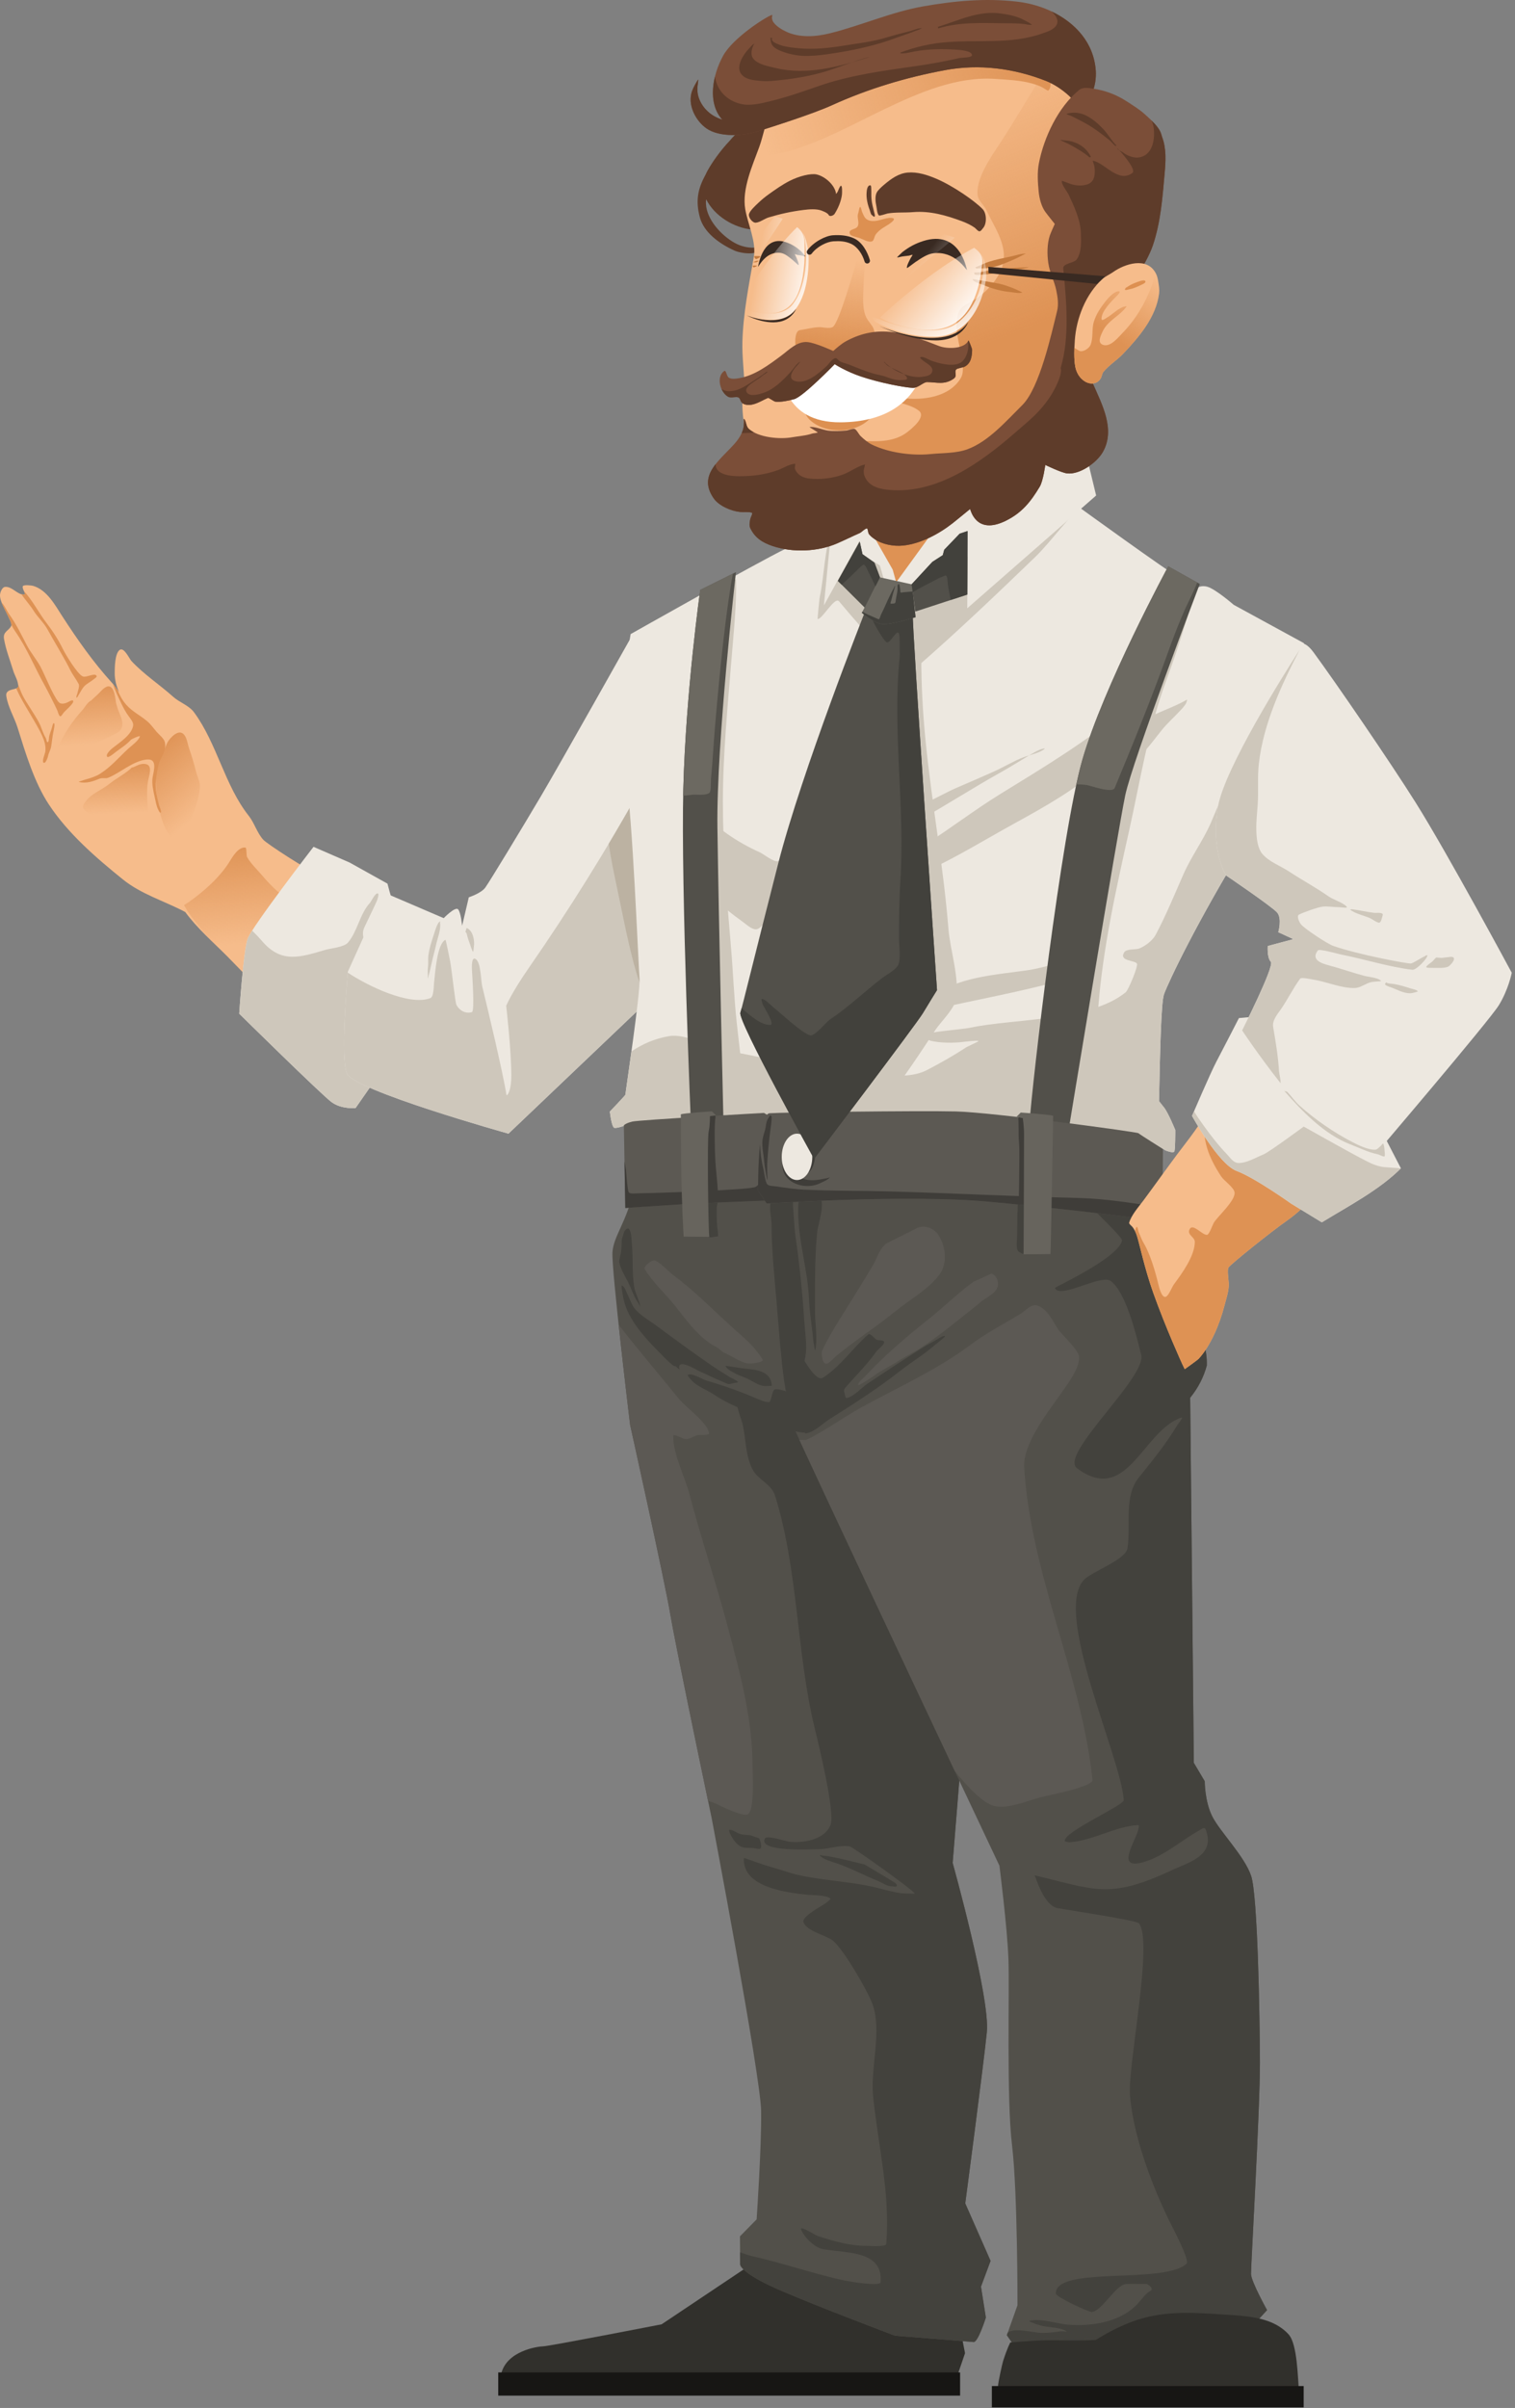 <svg width="321" height="510" viewBox="0 0 321 510" fill="none" xmlns="http://www.w3.org/2000/svg">
<rect x="0" y="0" width="321" height="510" fill="#808080" stroke="none"/>
<path fill-rule="evenodd" clip-rule="evenodd" d="M39.249 193.161C41.754 196.603 45.266 199.644 48.195 202.592C50.206 204.621 52.157 206.74 54.271 208.67C55.027 209.357 55.778 210.64 56.721 211.075C56.973 211.188 57.551 209.638 57.65 209.436C58.46 207.851 59.532 206.211 60.58 204.774C63.677 200.533 66.389 196.627 67.584 191.418C68.039 189.448 68.691 186.979 67.441 185.216C65.218 184.342 56.608 178.753 55.798 177.869C54.469 176.427 53.911 174.304 52.705 172.788C47.583 166.325 45.992 157.477 41.111 150.86C40.049 149.414 38.019 148.767 36.705 147.587C33.81 144.994 30.511 142.851 27.853 140.007C27.403 139.523 26.247 136.911 25.319 137.677C24.321 138.496 24.306 141.424 24.306 142.619C24.306 143.977 24.647 145.291 25.195 146.54C24.672 145.829 24.192 145.128 23.767 144.664C19.747 140.244 16.442 135.529 13.206 130.532C11.645 128.122 9.951 124.943 7.007 124.079C6.681 123.98 5.016 123.817 4.848 124.143C4.566 124.671 5.683 125.876 5.085 125.925C3.717 126.024 2.536 124.123 1.034 124.311C0.417 124.39 0.022 125.501 0.002 126.009C-0.053 127.372 1.168 129.253 1.711 130.488C1.879 130.868 2.551 132.082 2.407 132.468C2.007 133.564 0.575 133.712 0.847 135.312C1.232 137.588 2.131 139.849 2.803 142.056C3.114 143.079 3.899 144.273 3.855 145.38C3.82 146.219 1.113 145.7 1.331 147.369C1.637 149.675 3.035 151.907 3.726 154.119C5.391 159.447 7.249 165.678 10.341 170.369C14.406 176.536 20.359 181.686 26.055 186.273C29.952 189.418 34.833 190.821 39.249 193.161Z" fill="#F6BC8B"/>
<path fill-rule="evenodd" clip-rule="evenodd" d="M23.916 144.831C24.222 145.197 24.558 145.666 24.919 146.16C25.378 147.31 25.966 148.377 26.761 149.275C28.075 150.757 29.706 151.502 31.163 152.732C31.993 153.433 32.551 154.277 33.252 155.077C33.771 155.67 34.774 156.415 34.942 157.24C35.292 158.958 34.235 160.227 33.707 161.738C33.292 162.928 33.183 164.118 33.02 165.362C32.813 166.937 33.336 169.041 33.707 170.576C33.766 170.808 34.309 171.919 34.043 172.112C33.865 172.24 33.564 171.559 33.524 171.48C33.124 170.715 32.961 169.623 32.768 168.784C32.487 167.569 32.126 165.93 32.329 164.696C32.595 163.115 33.43 160.582 31.01 160.869C28.174 161.195 25.576 163.609 22.997 164.696C22.36 164.967 21.703 164.671 21.09 164.923C19.658 165.515 18.28 165.984 16.738 165.629C16.565 165.589 17.035 165.436 17.203 165.392C17.539 165.293 17.86 165.16 18.196 165.071C19.174 164.809 20.31 164.444 21.179 163.896C23.546 162.395 25.102 160.484 27.152 158.588C27.735 158.049 29.454 156.81 29.636 155.966C29.696 155.699 27.883 156.524 27.739 156.682C26.717 157.837 25.23 158.686 24.035 159.654C23.901 159.763 22.938 160.533 22.721 160.286C22.286 159.792 23.501 158.716 23.842 158.444C25.294 157.294 27.927 155.63 28.214 153.665C28.308 153.008 27.695 152.287 27.329 151.784C26.653 150.865 26.144 149.927 25.655 148.895C25.042 147.616 24.375 146.234 23.916 144.831ZM3.83 144.92C4.112 145.705 4.413 146.481 4.769 147.236C5.441 148.668 7.945 152.149 8.538 153.62C8.889 154.494 9.235 155.541 9.714 156.356C9.872 156.622 9.862 157.319 10.139 157.18C10.341 157.082 10.356 156.568 10.366 156.395C10.41 155.561 10.786 154.939 10.993 154.154C11.033 154.001 11.206 153.201 11.369 153.166C11.764 153.087 11.349 154.835 11.319 154.978C11.082 156.055 11.023 157.111 10.82 158.193C10.692 158.879 10.282 159.506 10.163 160.207C10.134 160.38 9.684 161.768 9.254 161.55C8.805 161.328 9.521 159.649 9.585 159.279C9.783 158.089 9.422 156.934 8.938 155.842C7.837 153.344 4.789 148.856 3.692 146.352C3.608 146.169 3.524 145.987 3.435 145.799C3.682 145.705 3.845 145.582 3.855 145.379C3.86 145.226 3.85 145.073 3.83 144.92ZM0.333 127.589C0.723 128.616 1.361 129.688 1.711 130.488C1.864 130.838 2.462 131.919 2.428 132.379C2.66 132.828 2.907 133.272 3.198 133.687C5.722 137.277 7.343 141.385 9.477 145.187C9.941 146.016 11.799 149.651 12.169 150.534C12.312 150.875 12.416 151.502 12.732 151.705C12.925 151.828 13.325 151.157 13.404 151.043C13.76 150.52 15.681 149.038 15.513 148.451C15.439 148.194 14.891 148.441 14.767 148.515C14.11 148.9 13.009 149.369 12.406 148.688C11.265 147.409 9.383 142.659 8.558 141.168C7.698 139.617 6.493 138.21 5.673 136.64C4.557 134.497 3.401 132.102 1.983 130.142C1.454 129.411 1.005 128.285 0.333 127.589ZM5.08 125.199C5.253 125.58 5.391 125.901 5.085 125.925C4.897 125.935 4.715 125.915 4.532 125.866C4.566 125.905 4.596 125.95 4.626 125.994C5.421 127.14 6.399 128.187 7.135 129.372C8.015 130.779 9.299 131.885 10.089 133.346C11.23 135.465 13.735 139.553 14.787 141.721C15.321 142.822 16.111 143.814 16.684 144.891C16.906 145.315 16.462 146.486 16.368 146.945C16.328 147.142 16.067 147.577 16.249 147.779C16.314 147.848 16.709 147.093 16.743 147.043C17.094 146.5 17.361 145.883 17.81 145.394C18.398 144.757 19.213 144.412 19.87 143.849C20.058 143.691 20.641 143.385 20.453 143.113C19.989 142.451 18.309 143.572 17.553 143.271C16.398 142.812 13.858 138.546 13.354 137.519C12.411 135.583 11.206 133.702 9.892 131.994C8.207 129.801 6.952 127.244 5.08 125.199ZM2.793 142.022C2.887 142.269 2.981 142.516 3.07 142.763C2.966 142.521 2.872 142.284 2.803 142.056L2.793 142.022Z" fill="#DE9254"/>
<path fill-rule="evenodd" clip-rule="evenodd" d="M38.994 191.71C40.59 190.713 41.874 189.691 43.252 188.521C45.12 186.931 47.031 184.951 48.39 182.882C49.032 181.899 50.361 179.297 52.011 179.514C52.282 179.549 52.174 181.198 52.347 181.509C53.117 182.877 54.323 184.003 55.34 185.188C56.417 186.442 57.578 187.726 58.823 188.812C59.011 188.975 60.122 189.562 60.073 189.799C59.959 190.397 59.099 191.31 58.798 191.859C57.543 194.164 56.017 196.391 54.97 198.806C54.229 200.509 53.74 202.292 53.127 204.025C52.816 204.909 53.117 205.955 51.902 205.852C51.354 205.802 50.272 204.074 49.822 203.719C47.456 201.838 45.05 199.704 43.124 197.374C41.222 195.068 39.947 193.483 38.994 191.71Z" fill="url(#paint0_linear_561_1097)"/>
<path fill-rule="evenodd" clip-rule="evenodd" d="M33.322 162.666C32.828 163.535 33.025 165.096 33.025 166.029C33.025 167.545 33.302 168.962 33.569 170.448C33.91 172.344 34.399 174.413 35.406 176.087C35.564 176.349 35.742 176.6 35.895 176.862C36.034 177.094 36.157 177.331 36.315 177.553C36.429 177.721 36.552 177.884 36.671 178.052C36.829 178.274 36.829 178.25 36.997 178.467C37.298 178.857 38.444 180.106 38.849 179.217C39.042 178.798 38.943 178.264 39.067 177.82C39.195 177.341 39.477 176.911 39.61 176.437C39.768 175.889 39.813 175.321 40.001 174.778C40.756 172.635 41.734 170.571 42.135 168.32C42.268 167.589 42.441 166.72 42.312 165.975C42.154 165.091 41.739 164.246 41.527 163.377C41.117 161.728 40.623 160.114 40.065 158.514C39.748 157.6 39.665 156.499 39.077 155.694C37.965 154.154 36.048 156.238 35.51 157.2C35.145 157.862 34.937 158.617 34.675 159.324" fill="url(#paint1_linear_561_1097)"/>
<path fill-rule="evenodd" clip-rule="evenodd" d="M28.174 162.523C27.883 162.479 27.734 162.76 27.537 162.933C27.013 163.377 26.435 163.777 25.867 164.162C25.269 164.572 24.647 164.947 24.049 165.357C23.575 165.683 23.14 166.058 22.671 166.394C21.179 167.466 19.445 168.112 18.274 169.579C17.741 170.246 17.212 170.952 17.988 171.663C19.178 172.739 20.922 173.386 22.394 173.954C24.899 174.926 28.391 176.492 30.619 174.176C31.582 173.174 31.326 171.435 31.247 170.191C31.138 168.606 31.088 166.769 31.41 165.209C31.696 163.851 32.496 161.669 30.268 161.792C29.967 161.812 29.661 161.891 29.374 161.995" fill="url(#paint2_linear_561_1097)"/>
<path fill-rule="evenodd" clip-rule="evenodd" d="M19.306 148.372C18.526 148.732 17.977 149.828 17.419 150.445C15.438 152.628 13.823 155.028 12.534 157.679C12.119 158.533 11.946 159.383 11.808 160.311C11.768 160.558 11.645 160.963 11.956 161.086C12.509 161.303 13.24 160.987 13.734 160.78C14.999 160.257 16.105 159.541 17.306 158.899C19.38 157.793 21.524 156.894 23.624 155.847C24.37 155.472 25.447 155.062 25.773 154.208C26.336 152.746 25.185 151.092 24.829 149.72C24.74 149.384 24.607 149.053 24.562 148.717C24.424 147.725 24.108 144.466 22.305 145.597C22.082 145.735 21.939 145.849 21.742 146.031C21.421 146.328 21.218 146.555 20.917 146.881" fill="url(#paint3_linear_561_1097)"/>
<path fill-rule="evenodd" clip-rule="evenodd" d="M158.676 479.91L140.186 492.278C140.186 492.278 116.327 496.925 115.097 496.944C113.862 496.964 107.212 497.917 106.15 502.944L202.942 502.855L204.474 498.391L203.56 493.76L158.676 479.91Z" fill="#31302C"/>
<path d="M203.426 502.47H105.565V507.384H203.426V502.47Z" fill="#171614"/>
<path fill-rule="evenodd" clip-rule="evenodd" d="M134.248 251.949C132.884 258.694 130.019 261.676 129.767 265.206C129.515 268.742 133.512 301.799 133.512 301.799C133.512 301.799 140.768 334.467 142.048 342.026C143.322 349.586 150.791 385.087 150.791 385.087C150.791 385.087 161.14 439.624 161.264 447.03C161.387 454.436 160.316 470.054 160.316 470.054L156.783 473.649L156.833 479.609C156.833 479.609 156.759 481.055 163.062 484.057C169.36 487.059 189.668 494.703 189.668 494.703C189.668 494.703 205.333 495.927 206.276 496.036C207.22 496.145 208.884 490.852 208.884 490.852L207.852 484.299L209.882 478.848L204.518 466.667C204.518 466.667 208.351 437.723 209.092 430.425C209.838 423.122 201.85 394.563 201.85 394.563L204.35 363.594L209.299 288.961L183.637 242.962C183.637 242.962 135.611 245.204 134.248 251.949Z" fill="#52504A"/>
<path fill-rule="evenodd" clip-rule="evenodd" d="M131.076 280.562C135.215 285.915 139.568 290.986 143.893 296.325C145.274 298.034 149.946 301.3 150.261 303.601C150.316 304.007 148.169 303.884 147.941 303.925C146.815 304.13 146.036 305.109 144.791 304.694C144.577 304.622 142.635 303.56 142.635 304.12C142.622 308.08 145.101 312.695 146.095 316.499C148.543 325.843 151.665 335.033 154.149 344.382C156.811 354.377 159.45 363.904 159.454 374.364C159.454 375.672 159.906 382.861 158.575 384.173C157.686 385.053 152.421 382.36 151.738 382.027C151.296 381.813 150.703 381.604 150.015 381.39C148.073 372.096 143.073 348.086 142.047 342.026C140.771 334.468 133.51 301.797 133.51 301.797C133.51 301.797 132.161 290.617 131.076 280.562Z" fill="#5C5954"/>
<path fill-rule="evenodd" clip-rule="evenodd" d="M152.025 285.414C148.379 283.755 145.429 279.605 143.027 276.566C141.008 274.019 138.296 271.573 136.605 268.803C136.277 268.265 138.123 266.661 138.88 267.008C140.124 267.582 141.646 269.317 142.79 270.169C147.722 273.842 151.865 278.27 156.483 282.311C157.955 283.596 159.5 284.99 160.644 286.594C160.758 286.758 161.679 287.865 161.606 288.093C161.478 288.512 160.024 288.658 159.646 288.735C157.499 289.172 155.339 287.236 153.301 286.452" fill="#5C5954"/>
<path fill-rule="evenodd" clip-rule="evenodd" d="M209.092 292.106L168.729 300.441C165.78 300.17 161.684 298.165 158.982 296.916C158.819 296.842 156.334 295.731 156.221 295.992C155.658 297.261 157.061 300.392 157.357 301.695C158.063 304.841 157.93 308.302 159.461 311.235C160.627 313.462 163.453 314.286 164.223 316.78C169.178 332.733 168.709 349.956 172.636 366.092C173.333 368.941 177.013 383.922 175.975 386.514C174.721 389.664 170.201 390.42 167.153 390.064C166.506 389.99 162.49 388.613 162.075 389.383C160.474 392.346 172.325 391.649 173.496 391.649C175.62 391.649 177.912 390.691 180.036 391.057C180.683 391.17 193.428 400.246 193.843 401.07C193.858 401.1 191.121 401.006 190.943 400.981C189.076 400.72 187.194 400.157 185.366 399.717C179.843 398.384 171.821 398.142 166.94 396.513C164.836 395.812 162.687 395.274 160.598 394.533C160.375 394.454 157.619 393.466 157.619 393.511C157.224 399.831 166.955 400.863 171.12 401.307C171.989 401.396 175.314 401.357 175.941 402.132C176.05 402.255 175.234 402.878 175.2 402.907C174.291 403.623 169.801 405.88 170.24 407.114C170.922 409.055 175.012 409.83 176.524 411.064C178.702 412.847 183.785 421.552 184.833 424.381C186.952 430.138 184.388 437.93 184.996 443.964C186.033 454.288 188.681 464.805 187.772 475.273C187.713 475.945 184.047 475.668 183.608 475.668C180.085 475.668 176.613 474.676 173.288 473.58C172.73 473.392 170.186 471.733 169.722 471.97C169.578 472.049 170.057 472.859 170.112 472.953C170.932 474.36 172.839 476.113 174.493 476.384C179.695 477.238 187.159 476.73 186.581 483.396C186.507 484.23 180.619 483.425 177.64 482.724C171.342 481.233 165.172 479.13 158.819 477.712C158.617 477.668 157.772 477.362 156.814 477.031L156.833 479.608C156.833 479.608 156.759 481.055 163.063 484.057C169.361 487.059 189.669 494.703 189.669 494.703C189.669 494.703 205.333 495.927 206.277 496.036C207.22 496.145 208.885 490.851 208.885 490.851L207.853 484.299L209.883 478.848L204.518 466.667C204.518 466.667 208.351 437.722 209.092 430.425C209.838 423.122 201.851 394.563 201.851 394.563L204.35 363.594L209.092 292.106Z" fill="#43423D"/>
<path fill-rule="evenodd" clip-rule="evenodd" d="M183.188 394.893C181.953 394.563 180.723 394.311 179.488 393.995C178.174 393.659 176.869 393.412 175.546 393.15C175.145 393.071 174.726 393.017 174.316 393.002C174.123 392.997 173.639 392.79 173.733 392.963C174.157 393.758 176.519 394.38 177.294 394.646C180.273 395.664 183.094 397.209 186.023 398.379C187.056 398.794 187.885 399.515 189.051 399.525C189.199 399.525 189.921 399.707 189.995 399.485C190.222 398.774 188.641 398.31 188.3 397.94" fill="#43423D"/>
<path fill-rule="evenodd" clip-rule="evenodd" d="M158.982 388.701C158.182 388.618 157.456 388.647 156.67 388.381C156.176 388.213 155.104 387.472 154.6 387.546C154.294 387.591 154.768 388.519 154.818 388.618C155.272 389.536 156.077 390.681 157.021 391.116C157.866 391.506 158.943 391.294 159.842 391.442C160.133 391.491 160.795 391.679 161.077 391.551C161.561 391.328 161.062 389.6 160.834 389.348" fill="#43423D"/>
<path fill-rule="evenodd" clip-rule="evenodd" d="M143.091 289.327C142.819 289.44 142.429 289.04 142.241 288.887C141.377 288.181 140.646 287.381 139.865 286.591C137.173 283.9 134.011 280.518 132.638 276.884C132.208 275.748 132.011 274.691 131.818 273.506C131.798 273.398 131.635 272.341 131.719 272.292C131.917 272.173 132.431 272.919 132.48 273.042C132.92 274.109 133.433 275.161 133.903 276.222C134.708 278.054 137.435 279.565 138.922 280.661C142.908 283.609 146.87 286.522 150.96 289.327C152.165 290.151 153.44 290.922 154.68 291.697C155.045 291.924 156.177 292.344 156.389 292.758C156.404 292.788 155.717 292.882 155.668 292.892C154.867 293.045 154.507 293.331 153.692 292.916C153.035 292.581 152.343 292.329 151.666 292.028C151.123 291.786 150.585 291.544 150.046 291.282C149.621 291.079 149.196 290.847 148.757 290.675C148.431 290.546 148.1 290.398 147.799 290.225C146.964 289.756 143.259 287.638 143.995 290.087" fill="#43423D"/>
<path fill-rule="evenodd" clip-rule="evenodd" d="M131.739 262.51C131.67 263.527 131.734 264.525 131.531 265.532C131.423 266.085 131.116 266.841 131.23 267.423C131.546 269.013 132.682 270.633 133.349 272.104C133.818 273.136 134.189 274.232 134.762 275.22C134.935 275.521 135.128 275.797 135.305 276.099C135.409 276.281 135.686 276.844 135.651 276.637C135.429 275.279 134.624 274.015 134.387 272.627C133.883 269.675 134.164 266.663 133.898 263.7C133.848 263.162 133.858 258.58 132.267 260.817" fill="#43423D"/>
<path fill-rule="evenodd" clip-rule="evenodd" d="M151.869 255.682C151.844 257.034 151.839 258.417 151.958 259.76C152.012 260.412 152.195 261.157 152.136 261.809C152.126 261.952 151.701 261.888 151.627 261.903C151.276 261.962 150.209 262.263 150.026 261.863C149.858 261.503 149.883 261.024 149.824 260.634C149.641 259.34 149.626 257.963 149.695 256.659C149.715 256.254 149.75 255.854 149.779 255.454C149.839 254.63 149.532 254.106 150.422 253.879C150.604 253.835 150.777 253.795 150.96 253.771C151.197 253.741 152.071 253.455 152.205 253.8" fill="#43423D"/>
<path fill-rule="evenodd" clip-rule="evenodd" d="M162.361 252.778C162.361 252.778 165.77 296.343 167.272 300.263C168.778 304.184 211.76 395.145 211.76 395.145C211.76 395.145 213.405 408.027 213.662 414.797C213.919 421.562 213.227 444.324 214.428 454.333C215.628 464.336 215.584 488.239 215.584 488.239L213.331 494.584L216.275 498.831L252.692 491.488L264.103 494.007L268.47 489.276C268.47 489.276 265.096 483.223 265.066 481.623C265.037 480.023 266.978 446.655 266.954 436.829C266.929 427.003 266.479 401.534 265.106 397.347C263.733 393.16 258.412 387.877 256.822 384.648C255.236 381.419 255.266 377.271 255.266 377.271L252.949 373.36L252.178 296.037C253.957 293.84 255.068 291.553 255.7 289.208C255.794 285.836 254.742 283.12 253.571 280.473L238.954 249.075L163.814 248.334" fill="#52504A"/>
<path fill-rule="evenodd" clip-rule="evenodd" d="M169.382 304.963C175.234 317.675 191.693 352.619 202.295 375.089C205.103 378.588 208.335 381.927 210.632 382.492C213.622 383.226 217.738 381.344 220.569 380.638C223.335 379.945 226.293 379.462 228.969 378.497C229.388 378.346 231.549 377.713 231.471 376.97C229.124 354.55 218.435 333.757 217.013 310.854C216.69 305.674 222.146 298.986 224.912 294.981C226.175 293.15 228.892 289.687 228.614 287.259C228.454 285.837 225.013 282.753 224.151 281.459C223.021 279.769 221.941 277.208 219.762 276.502C218.499 276.097 217.259 277.637 216.302 278.22C212.811 280.338 209.005 282.302 205.746 284.744C198.48 290.179 190.481 293.71 182.641 298.006C178.689 300.17 174.824 303.036 170.827 304.977L169.382 304.963Z" fill="#5C5954"/>
<path fill-rule="evenodd" clip-rule="evenodd" d="M187.965 263.267C186.379 264.269 185.786 266.62 184.856 268.16C182.55 272.001 180.18 275.819 177.796 279.614C176.479 281.719 175.289 283.76 174.218 285.988C173.899 286.653 174.263 289.323 175.335 288.771C176.073 288.389 176.643 287.614 177.281 287.095C179.874 285.008 182.655 282.985 185.367 281.049C187.892 279.249 190.248 277.217 192.778 275.427C194.957 273.887 197.441 272.138 199.036 269.964C200.823 267.531 200.39 264.101 198.913 261.686C197.897 260.023 195.549 259.18 193.89 260.319" fill="#5C5954"/>
<path fill-rule="evenodd" clip-rule="evenodd" d="M206.233 271.491C202.788 273.996 199.725 277.072 196.352 279.714C194.004 281.555 191.721 283.486 189.492 285.468C187.4 287.327 185.403 289.236 183.516 291.291C183.133 291.705 181.821 292.68 181.825 293.323C181.825 293.469 182.646 292.999 182.687 292.972C183.452 292.498 184.232 292.093 184.957 291.541C186.721 290.211 188.735 289.309 190.577 288.106C192.067 287.136 193.685 286.393 195.167 285.418C199.164 282.803 202.87 279.669 206.63 276.725C207.077 276.379 207.491 275.987 207.938 275.637C208.932 274.857 210.541 274.119 211.197 272.989C211.817 271.914 211.302 270.051 210.03 269.755" fill="#5C5954"/>
<path fill-rule="evenodd" clip-rule="evenodd" d="M163.457 254.432C162.795 255.178 163.477 258.219 163.477 259.177C163.482 264.554 164.035 269.986 164.509 275.348C164.865 279.407 165.132 283.476 165.562 287.529C166.199 293.514 166.614 298.392 170.23 303.187C170.358 303.359 170.294 302.757 170.299 302.54C170.309 302.189 170.225 301.849 170.215 301.493C170.175 300.407 170.052 299.32 170.007 298.234C169.884 295.217 169.523 291.386 170.383 288.472C171.208 285.683 170.62 282.977 170.432 280.074C170.042 274 169.425 267.922 168.555 261.903C168.254 259.809 168.224 257.612 168.031 255.499C167.962 254.763 168.209 253.657 167.686 253.055C167.31 252.615 166.184 252.581 165.665 252.339" fill="#43423D"/>
<path fill-rule="evenodd" clip-rule="evenodd" d="M167.73 295.568C167.74 297.528 169.183 299.908 169.835 301.755C169.904 301.942 170.324 303.671 170.759 303.596C172.631 303.276 174.241 301.523 175.792 300.55C180.915 297.331 186.062 294.032 190.819 290.285C193.191 288.418 195.819 286.858 198.086 284.863C198.249 284.72 200.269 283.184 200.23 283.031C200.136 282.705 199.049 283.377 198.955 283.436C197.681 284.221 196.337 284.883 195.073 285.683C191.313 288.068 187.564 290.546 183.849 293.02C182.471 293.933 181.053 295.731 179.384 296.096C179.132 296.15 179.023 295.41 178.984 295.272C178.741 294.348 178.751 294.299 179.453 293.509C181.547 291.144 183.834 288.858 185.677 286.265C185.964 285.86 187.347 284.824 187.327 284.285C187.302 283.703 186.176 283.994 185.667 283.708C185.247 283.471 184.408 282.246 183.933 282.661C180.604 285.559 178.134 289.386 174.345 291.8C172.977 292.674 170.586 288.408 170.087 287.638C170.037 287.564 169.064 285.984 169.044 286.004C168.822 286.201 168.793 287.05 168.723 287.337C168.467 288.389 167.938 290.764 168.432 291.751" fill="#43423D"/>
<path fill-rule="evenodd" clip-rule="evenodd" d="M162.089 293.568C160.844 293.524 159.55 292.581 158.458 292.042C157.702 291.672 156.877 291.44 156.126 291.065C155.588 290.793 153.869 289.993 153.73 289.287C153.721 289.238 156.862 289.751 157.119 289.781C159.737 290.092 163.378 290.092 163.531 293.514" fill="#43423D"/>
<path fill-rule="evenodd" clip-rule="evenodd" d="M171.277 303.424C167.992 303.606 164.154 301.532 161.284 300.219C157.94 298.688 154.497 297.538 151.439 295.469C149.922 294.437 148.09 293.835 146.746 292.575C146.682 292.511 145.585 291.361 145.714 291.242C146.405 290.61 148.875 292.166 149.631 292.383C153.479 293.499 156.991 294.763 160.647 296.343C160.928 296.466 162.806 297.251 163.112 296.861C163.423 296.466 163.685 294.383 164.149 294.284C165.542 293.978 168.59 295.597 169.968 295.923C170.373 296.022 170.65 297.286 170.798 297.607C171.238 298.59 172.033 301.33 172.997 301.631" fill="#43423D"/>
<path fill-rule="evenodd" clip-rule="evenodd" d="M169.242 253.938C168.496 260.975 171.134 268.193 171.42 275.22C171.514 277.624 171.889 280.039 172.176 282.424C172.27 283.229 172.295 284.068 172.472 284.858C172.556 285.218 172.67 286.29 172.749 285.929C173.258 283.609 172.695 280.414 172.695 278.044C172.695 272.479 172.591 266.46 173.149 260.915C173.307 259.35 175.194 254.072 173.357 253.213" fill="#43423D"/>
<path fill-rule="evenodd" clip-rule="evenodd" d="M239.314 249.85L226.989 250.971C228.258 253.247 237.921 261.858 237.733 262.747C237.091 265.774 227.893 270.465 225.373 271.788C225.28 271.837 223.477 272.721 223.526 272.82C224.692 275.215 233.332 269.749 235.367 271.319C238.647 273.837 240.786 282.908 241.799 286.966C242.979 291.702 224.316 308.094 228.209 310.983C238.869 318.898 242.125 302.974 250.261 300.268C250.918 300.051 249.633 301.508 249.283 302.105C248.769 302.969 248.132 303.922 247.568 304.747C245.617 307.606 243.434 310.267 241.265 312.973C238.034 316.997 239.684 323.144 238.879 327.964C238.479 330.353 231.301 332.886 229.681 334.59C223.057 341.567 237.575 372.304 238.099 381.265C238.163 382.366 225.126 388.089 225.625 389.936C225.65 390.035 226.475 390.193 226.613 390.183C231.701 389.822 236.355 386.771 241.171 386.544C241.522 386.529 241.067 387.907 241.048 387.966C240.02 390.879 236.745 395.876 242.051 394.454C246.491 393.264 250.172 389.867 254.084 387.679C254.524 387.433 255.205 386.83 255.443 387.437C257.656 393.052 251.802 394.444 248.122 396.172C234.853 402.389 231.785 400.117 219.273 397.209C219.139 397.179 219.362 397.461 219.401 397.589C220.033 399.5 221.688 403.658 224 404.112C226.307 404.566 240.766 406.684 241.314 407.356C244.427 411.168 238.899 437.52 239.422 443.84C240.144 452.516 244.096 462.954 247.904 470.686C248.364 471.624 252.172 478.749 251.397 479.46C248.556 482.067 239.269 481.722 232.225 482.245C227.404 482.601 223.64 483.366 223.719 485.771C223.743 486.501 230.802 489.78 231.395 489.676C233.588 489.311 236.34 484.018 238.548 483.746C238.85 483.712 240.435 483.707 243.043 483.731C243.547 484.072 244.017 484.423 244.041 484.882C244.051 485.055 243.202 485.543 243.078 485.657C242.11 486.556 241.384 487.677 240.391 488.58C236.78 491.878 231.079 492.752 226.312 492.357C223.852 492.15 220.597 490.96 218.132 491.538C217.815 491.612 218.67 491.898 218.971 492.032C219.455 492.244 219.969 492.372 220.478 492.525C221.95 492.965 224.766 492.871 225.981 493.779C226.144 493.898 225.581 493.765 225.378 493.765C224.968 493.755 224.608 493.765 224.203 493.829C223.106 494.002 221.935 494.095 220.819 494.105C219.115 494.12 215.331 492.97 213.785 493.883C213.691 493.938 213.602 493.997 213.518 494.061L213.33 494.584L216.274 498.831L252.691 491.488L264.102 494.007L268.469 489.276C268.469 489.276 265.095 483.223 265.065 481.623C265.036 480.023 266.977 446.655 266.953 436.829C266.928 427.003 266.478 401.534 265.105 397.347C263.732 393.16 258.411 387.877 256.821 384.648C255.235 381.419 255.265 377.271 255.265 377.271L252.948 373.36L252.177 296.037C253.956 293.84 255.067 291.553 255.699 289.208C255.793 285.836 254.741 283.12 253.57 280.473L239.314 249.85Z" fill="#43423D"/>
<path fill-rule="evenodd" clip-rule="evenodd" d="M215.771 254.738C215.548 255.054 215.667 255.8 215.632 256.17C215.548 257.148 215.553 258.14 215.553 259.128C215.553 260.046 215.509 260.965 215.509 261.883C215.509 262.792 215.104 264.806 216.042 265.226C216.235 265.315 216.744 265.665 216.976 265.517C217.178 265.389 217.179 264.762 217.203 264.559C217.302 263.829 217.495 263.123 217.682 262.412C218.132 260.723 218.744 259.034 218.596 257.262C218.537 256.575 218.127 255.909 217.89 255.272C217.628 254.566 217.48 253.632 216.798 253.208" fill="#43423D"/>
<path fill-rule="evenodd" clip-rule="evenodd" d="M211.443 505.526C211.481 504.509 212.367 500.603 212.549 500.031C213.414 497.305 214.061 496.12 214.061 496.12C214.061 496.12 219.594 495.656 222.105 495.656C225.331 495.651 228.841 495.789 232.179 495.592C235.299 493.617 238.979 491.809 242.451 490.906C248.374 489.36 254.069 489.879 260.12 490.264C264.725 490.555 269.895 490.911 273.058 494.451C274.916 496.535 274.954 503.714 275.242 506.489L211.443 505.526Z" fill="#31302C"/>
<path d="M276.224 505.361H210.157V509.88H276.224V505.361Z" fill="#171614"/>
<path fill-rule="evenodd" clip-rule="evenodd" d="M83.451 191.793C82.828 190.05 82.097 187.152 82.097 187.152L74.08 182.683L66.428 179.355C66.428 179.355 53.421 196.208 52.488 198.805C51.554 201.402 50.685 214.694 50.685 214.694C50.685 214.694 68.122 231.872 70.261 233.433C72.405 234.988 75.34 234.677 75.34 234.677L80.013 227.952C80.013 227.952 84.073 193.541 83.451 191.793Z" fill="#EDE8E0"/>
<path fill-rule="evenodd" clip-rule="evenodd" d="M53.431 197.101C54.192 197.837 54.918 198.612 55.624 199.427C59.705 204.142 63.755 202.691 69.002 201.16C70.098 200.839 72.889 200.612 73.704 199.659C75.769 197.259 76.199 193.61 78.373 191.24C78.689 190.895 79.43 189.171 80.032 189.221C80.428 189.255 79.899 190.692 79.84 190.826C78.995 192.717 78.046 194.583 77.177 196.464C75.769 199.501 80.255 203.737 82.285 207.5C81.277 217.262 80.013 227.952 80.013 227.952L75.34 234.677C75.34 234.677 72.405 234.988 70.261 233.432C68.122 231.872 50.685 214.694 50.685 214.694C50.685 214.694 51.554 201.402 52.488 198.805C52.611 198.464 52.942 197.871 53.431 197.101Z" fill="#CEC7BB"/>
<path fill-rule="evenodd" clip-rule="evenodd" d="M140.497 139.464L133.666 135.065C133.666 135.065 118.688 161.733 114.657 168.552C110.626 175.371 103.7 186.791 102.811 188.001C101.917 189.216 99.329 190.045 99.329 190.045L97.916 196.069C97.916 196.069 97.669 193.339 97.081 192.613C96.498 191.887 94.013 194.46 94.013 194.46L81.313 189.013L73.71 205.777C73.71 205.777 72.095 223.74 73.483 227.329C74.871 230.924 107.736 240.103 107.736 240.103L136.802 212.433L141.866 142.111" fill="#EDE8E0"/>
<path fill-rule="evenodd" clip-rule="evenodd" d="M140.719 158.064C139.114 160.973 137.484 163.866 135.873 166.76C128.641 179.746 120.579 192.687 112.117 204.893C108.249 210.472 107.256 213.035 107.256 213.035C107.256 213.035 108.314 222.165 108.338 227.66C108.353 231.319 107.36 232.247 107.306 231.882C106.56 227.132 103.324 213.613 102.183 208.947C101.887 207.747 101.921 204.103 100.899 203.209C99.827 202.276 99.98 205.115 99.99 205.342C100.049 206.591 100.617 214.181 99.99 214.363C98.533 214.788 97.283 213.934 96.71 212.828C96.433 212.304 95.776 205.801 95.381 203.614C95.312 203.244 94.462 199.002 94.383 199.037C92.541 199.95 92.185 206.335 91.958 208.275C91.884 208.902 91.928 211.114 91.182 211.401C86.702 213.119 77.77 208.734 73.69 206.004C73.507 208.078 72.188 223.972 73.483 227.33C74.871 230.924 107.736 240.103 107.736 240.103L136.802 212.433L140.719 158.064Z" fill="#CEC7BB"/>
<path fill-rule="evenodd" clip-rule="evenodd" d="M137.44 163.947C136.915 164.886 136.391 165.824 135.872 166.763C134.632 168.99 133.365 171.223 132.075 173.446C131.058 175.2 130.028 176.95 128.984 178.699C129.408 181.702 130.024 184.672 130.616 187.465C131.797 193.005 132.813 198.495 134.263 203.985C134.974 206.687 135.844 209.215 136.852 211.73L137.895 197.237C137.754 194.231 137.69 191.233 137.686 188.258C137.681 183.155 138.821 178.08 138.57 172.981C138.438 170.243 138.155 167.145 137.613 164.453C137.576 164.27 137.517 164.102 137.44 163.947Z" fill="#BCB2A2"/>
<path fill-rule="evenodd" clip-rule="evenodd" d="M93.233 195.472C93.49 196.815 92.655 198.835 92.383 200.163C92.171 201.175 91.865 202.177 91.637 203.19C91.435 204.103 91.232 205.016 91.01 205.93C90.951 206.197 90.837 206.463 90.788 206.73C90.783 206.774 90.674 207.243 90.669 207.243C90.615 207.224 90.644 206.735 90.644 206.671C90.639 206.048 90.595 205.397 90.684 204.784C90.788 204.009 90.664 203.214 90.758 202.444C90.946 200.894 91.494 199.239 91.978 197.758C92.136 197.284 92.685 195.265 93.272 195.156" fill="#CEC7BB"/>
<path fill-rule="evenodd" clip-rule="evenodd" d="M98.602 197.412C98.868 197.412 98.972 198.118 99.012 198.276C99.219 199.096 99.57 199.866 99.812 200.676C99.827 200.735 100.163 201.614 100.202 201.595C100.35 201.511 100.365 200.691 100.4 200.503C100.607 199.323 100.251 197.062 98.863 196.543" fill="#CEC7BB"/>
<path fill-rule="evenodd" clip-rule="evenodd" d="M244.028 245.732L138.359 242.883L132.618 238.306C132.618 238.306 130.801 238.992 130.188 238.879C129.575 238.765 129.215 235.427 129.215 235.427C129.215 235.427 132.569 231.926 132.515 231.847C132.46 231.768 135.755 210.097 135.503 207.149C135.251 204.206 133.997 172.285 132.648 164.937C130.356 152.401 133.621 134.299 133.621 134.299C133.621 134.299 160.148 119.309 166.565 116.163C172.987 113.018 188.138 109.634 188.138 109.634L228.23 107.129C228.23 107.129 248.123 121.535 249.773 122.281C251.428 123.022 253.166 124.933 253.166 124.933C253.166 124.933 254.031 123.792 255.784 124.261C257.538 124.735 261.406 128.103 261.406 128.103L276.29 136.225C276.29 136.225 274.269 161.595 264.029 178.249C253.784 194.904 247.609 207.87 246.626 210.591C245.999 212.329 245.781 223.429 245.574 233.22C245.92 233.65 246.25 234.094 246.601 234.514C247.476 235.56 249.017 239.333 249.017 239.333C249.017 239.333 249.037 243.722 248.785 243.935C248.429 244.226 247.273 243.787 246.927 243.643C246.819 243.599 246.394 243.234 246.28 243.322C245.885 243.633 245.564 244.088 245.238 244.522C245.223 245.317 245.218 245.767 245.218 245.767L244.092 245.737C244.067 245.742 244.052 245.747 244.042 245.742C244.037 245.737 244.032 245.737 244.028 245.732Z" fill="#EDE8E0"/>
<path fill-rule="evenodd" clip-rule="evenodd" d="M268.495 169.347C267.215 172.453 265.733 175.47 264.029 178.249C253.784 194.904 247.609 207.87 246.626 210.591C245.999 212.329 245.781 223.429 245.574 233.22C245.92 233.65 246.25 234.094 246.601 234.514C247.476 235.561 249.017 239.333 249.017 239.333C249.017 239.333 249.037 243.722 248.785 243.935C248.429 244.226 247.273 243.787 246.927 243.644C246.819 243.599 246.394 243.234 246.28 243.323C245.885 243.634 245.564 244.088 245.238 244.522C245.223 245.317 245.218 245.767 245.218 245.767L244.092 245.737C244.067 245.742 244.052 245.747 244.042 245.742C244.037 245.737 244.032 245.737 244.028 245.732L138.359 242.883L132.618 238.306C132.618 238.306 130.801 238.992 130.188 238.879C129.575 238.765 129.215 235.427 129.215 235.427C129.215 235.427 132.569 231.926 132.515 231.847C132.49 231.813 133.112 227.626 133.794 222.688C136.111 221.118 138.729 219.963 141.797 219.444C145.265 218.857 150.18 221.725 153.455 222.397C163.068 224.352 172.538 226.268 182.304 227.147C186.483 227.522 192.351 228.732 196.377 226.648C199.267 225.152 202.108 223.537 204.83 221.755C204.953 221.671 207.295 220.604 207.319 220.516C207.349 220.402 206.682 220.343 204.094 220.669C202.043 220.93 199.228 220.92 197.202 220.432C196.975 220.372 195.093 219.632 195.464 219.296C196.308 218.531 203.896 218.027 205.467 217.686C214.759 215.692 230.907 216.373 238.515 210.161C239.073 209.712 241.113 204.794 240.915 204.152C240.659 203.323 236.998 203.668 238.189 201.708C238.683 200.903 240.594 201.185 241.35 200.898C242.605 200.424 244.215 199.21 244.862 197.99C247.07 193.842 248.869 189.433 250.761 185.137C252.406 181.405 254.871 178.096 256.516 174.363C257.874 171.292 260.448 164.444 262.972 162.345L268.495 169.347Z" fill="#CEC7BB"/>
<path fill-rule="evenodd" clip-rule="evenodd" d="M229.889 202.33C225.73 203.407 221.546 204.967 217.283 205.559C211.997 206.295 204.908 206.853 200.205 209.45C198.037 210.645 194.663 211.213 192.272 211.712C191.338 211.904 190.429 212.205 189.506 212.462C189.036 212.596 187.742 212.497 188.083 212.852C190.182 215.015 195.952 214.225 198.422 213.662C206.795 211.761 215.302 210.225 223.596 208.018C226.683 207.199 231.094 207.07 233.07 204.355" fill="#CEC7BB"/>
<path fill-rule="evenodd" clip-rule="evenodd" d="M238.968 149.675C230.827 156.716 221.037 162.572 211.878 168.211C206.415 171.579 201.331 175.519 195.917 178.941C190.266 182.511 184.719 186.431 179.472 190.564C177.249 192.317 174.246 194.208 174.286 194.312C174.621 195.23 179.275 192.776 179.719 192.564C185.42 189.843 191.027 186.955 196.752 184.283C203.05 181.34 208.964 177.682 215.03 174.349C227.972 167.248 241.685 159.299 244.402 143.212" fill="#CEC7BB"/>
<path fill-rule="evenodd" clip-rule="evenodd" d="M148.213 171.342C151.458 175.227 156.423 178.491 160.997 180.521C161.748 180.856 163.946 182.659 164.816 182.377C169.316 180.926 173.209 176.679 177.887 175.864C178.188 175.81 177.487 176.333 177.294 176.575C176.84 177.148 176.345 177.662 175.792 178.141C174.33 179.41 173.065 181 171.909 182.545C169.281 186.066 166.071 189.354 163.625 192.978C162.988 193.921 161.664 196.346 160.488 196.77C159.55 197.111 158.246 195.877 157.554 195.373C155.153 193.64 152.871 191.857 150.757 189.749C150.416 189.403 148.228 187.527 148.445 186.91" fill="#CEC7BB"/>
<path fill-rule="evenodd" clip-rule="evenodd" d="M188.858 171.796C193.388 172.196 198.654 168.601 202.626 166.878C205.254 165.737 207.897 164.617 210.515 163.441C212.644 162.489 214.684 161.215 216.872 160.385C218.112 159.911 220.296 159.472 221.333 158.607C221.575 158.405 220.676 158.632 220.385 158.756C219.599 159.086 218.947 159.457 218.216 159.891C216.215 161.081 214.269 162.33 212.239 163.461C206.173 166.843 200.349 170.616 194.292 174.013C192.084 175.252 189.807 176.324 187.673 177.701C187.539 177.79 185.475 178.768 185.494 178.857" fill="#CEC7BB"/>
<path fill-rule="evenodd" clip-rule="evenodd" d="M231.005 105.686C226.639 108.843 223.141 114.317 219.239 118.074C211.122 125.891 202.937 133.712 194.44 141.113C191.294 143.854 188.453 146.915 185.4 149.759C184.254 150.826 182.436 152.742 180.861 153.255C180.683 153.309 181.424 150.831 181.429 150.801C181.913 149.142 182.407 147.414 182.728 145.72C183.321 142.644 183.928 139.533 184.388 136.437C184.585 135.119 184.605 133.475 185.568 132.453C190.627 127.076 197.686 123.239 203.584 118.914C207.936 115.718 212.293 112.557 216.808 109.609C218.369 108.592 220.167 106.863 221.881 106.141" fill="#CEC7BB"/>
<path fill-rule="evenodd" clip-rule="evenodd" d="M176.38 111.934C174.582 116.507 174.711 121.728 173.678 126.528C173.629 126.755 173.174 131.095 173.258 131.1C174.207 131.199 176.869 126.261 177.778 127.357C180.787 130.991 183.958 134.482 187.07 138.042C187.999 139.099 189.209 141.973 190.751 142.377C191.23 142.501 190.736 141.385 190.686 140.896C190.612 140.047 190.513 139.203 190.439 138.353C190.212 135.889 189.525 133.287 189.066 130.843C187.584 123.032 185.559 115.768 182.264 108.563" fill="#CEC7BB"/>
<path fill-rule="evenodd" clip-rule="evenodd" d="M232.3 158.879C235.57 157.803 238.983 154.623 241.893 152.801C244.941 150.895 248.424 149.967 251.457 148.199C251.58 148.125 251.467 148.485 251.427 148.629C251.279 149.216 250.518 150.016 250.113 150.455C248.858 151.808 247.485 153.028 246.299 154.455C244.921 156.124 243.691 157.916 242.17 159.472C240.095 161.6 237.418 164.014 235.787 166.513" fill="#CEC7BB"/>
<path fill-rule="evenodd" clip-rule="evenodd" d="M253.853 124.72C252.445 126.478 252.099 128.996 251.472 131.085C250.153 135.465 248.661 139.918 247.075 144.214C243.276 154.514 241.597 165.377 239.211 176.057C236.494 188.233 233.668 200.888 232.705 213.356C232.048 221.893 231.114 230.366 230.057 238.864C230.032 239.056 229.05 246.848 228.906 246.922C224.954 248.927 225.3 241.036 225.443 239.6C226.481 229.018 226.234 218.348 227.474 207.752C229.786 188.046 235.017 167.614 241.286 148.757C242.609 144.772 244.141 140.896 245.549 136.956C246.216 135.094 246.873 131.969 248.523 130.67" fill="#CEC7BB"/>
<path fill-rule="evenodd" clip-rule="evenodd" d="M194.771 128.858C195.68 131.949 195.206 136.294 195.206 139.484C195.206 145.133 195.527 150.969 196.08 156.588C197.394 169.974 199.884 183.296 200.951 196.691C201.317 201.264 203.312 207.041 202.576 211.583C202.24 213.662 199.266 216.501 198.19 218.136C194.801 223.271 191.249 228.687 187.426 233.472C187.208 233.739 182.713 241.318 181.399 238.775C180.564 237.155 181.009 234.864 180.895 233.112C180.569 227.937 180.584 222.95 180.865 217.775C181.577 204.932 181.033 191.576 182.92 178.852C184.526 167.999 186.398 157.319 188.512 146.555C189.56 141.222 191.575 135.203 191.659 129.752" fill="#CEC7BB"/>
<path fill-rule="evenodd" clip-rule="evenodd" d="M155.954 122.671C156.078 128.3 155.46 133.771 155.011 139.37C154.205 149.404 153.163 159.783 153.163 169.86C153.163 180.071 154.008 190.505 154.887 200.681C155.337 205.94 155.524 211.203 156.083 216.452C156.72 222.407 157.52 228.332 158.024 234.292C158.123 235.457 159.397 238.894 158.913 239.935C158.691 240.424 156.606 240.167 156.26 240.187C155.9 240.212 153.692 241.224 153.445 241.012C152.165 239.901 152.57 236.099 152.432 234.588C151.859 228.386 150.649 222.254 150.224 216.008C148.663 193.245 148.539 169.209 151.197 146.56C151.736 141.953 151.839 137.336 151.839 132.7C151.839 130.606 151.439 126.829 152.575 124.849" fill="#CEC7BB"/>
<path fill-rule="evenodd" clip-rule="evenodd" d="M218.128 237.985C218.666 229.625 224.846 176.62 229.307 161.012C233.772 145.399 247.535 119.946 247.535 119.946L254.213 123.678C254.213 123.678 239.972 161.076 238.421 168.428C236.865 175.78 226.254 240.325 226.254 240.325C226.254 240.325 217.589 246.344 218.128 237.985Z" fill="#52504A"/>
<path fill-rule="evenodd" clip-rule="evenodd" d="M253.67 123.377C253.289 124.301 252.919 125.234 252.489 126.088C250.316 130.389 248.7 134.759 247.07 139.281C243.716 148.589 239.972 157.768 236.178 166.903C235.684 168.088 231.035 166.379 230.265 166.271C229.553 166.167 228.798 166.137 228.057 166.122C228.486 164.152 228.901 162.429 229.306 161.012C233.772 145.399 247.535 119.946 247.535 119.946L253.67 123.377Z" fill="#6C6961"/>
<path fill-rule="evenodd" clip-rule="evenodd" d="M146.445 239.363C146.445 239.363 144.242 187.577 144.78 167.036C145.319 146.49 148.366 124.933 148.366 124.933L155.939 121.175C155.939 121.175 151.78 157.195 152.007 175.218C152.234 193.245 153.336 239.965 153.336 239.965L146.445 239.363Z" fill="#52504A"/>
<path fill-rule="evenodd" clip-rule="evenodd" d="M155.282 121.501C153.869 128.957 152.56 141.36 151.488 154.011C151.177 157.654 151.004 161.308 150.643 164.942C150.599 165.392 150.722 167.643 150.302 167.935C149.398 168.557 147.6 168.221 146.598 168.33C145.98 168.399 145.363 168.468 144.745 168.537C144.755 168.024 144.77 167.52 144.78 167.036C145.318 146.49 148.366 124.933 148.366 124.933L155.282 121.501Z" fill="#6C6961"/>
<path fill-rule="evenodd" clip-rule="evenodd" d="M163.848 236.874L161.862 235.714C161.862 235.714 135.469 237.195 134.001 237.541C132.534 237.886 132.184 238.35 132.184 238.35L132.49 255.849C132.49 255.849 143.437 255.123 145.63 254.98C147.823 254.837 164.535 254.185 164.535 254.185L163.848 236.874Z" fill="#5C5953"/>
<path fill-rule="evenodd" clip-rule="evenodd" d="M164.179 245.248L164.534 254.185C164.534 254.185 147.823 254.837 145.629 254.98C143.436 255.124 132.489 255.849 132.489 255.849L132.316 245.974C132.435 246.567 132.544 247.159 132.628 247.752C132.677 248.097 132.934 252.284 133.25 252.566C133.655 252.921 134.643 252.744 135.117 252.744C136.881 252.744 149.641 252.339 154.546 251.963C156.324 251.825 158.157 251.801 159.906 251.45C161.254 251.183 162.958 246.379 163.902 245.515C163.956 245.466 164.055 245.367 164.179 245.248Z" fill="#3F3D39"/>
<path fill-rule="evenodd" clip-rule="evenodd" d="M149.413 236.612C149.962 236.578 150.485 236.311 151.043 236.296C151.083 236.291 151.523 236.257 151.547 236.296C151.666 236.519 151.537 236.988 151.523 237.22C151.468 238.034 151.429 238.839 151.429 239.659C151.429 242.444 151.473 245.204 151.74 247.979C151.868 249.322 152.007 250.675 152.081 252.023C152.096 252.349 152.091 252.675 152.12 252.996C152.125 253.025 152.155 253.252 152.125 253.272C151.997 253.366 151.71 253.292 151.562 253.292C151.162 253.287 150.757 253.361 150.362 253.44C150.011 253.514 149.655 253.608 149.3 253.687C149.053 253.741 148.806 253.79 148.554 253.825C148.415 253.845 148.287 253.86 148.149 253.874C147.408 253.948 147.536 253.623 147.536 252.882C147.536 252.675 147.536 252.462 147.536 252.25C147.536 251.919 147.516 251.583 147.536 251.257C147.576 250.63 147.586 250.003 147.605 249.381C147.645 247.974 147.65 246.557 147.719 245.155C147.813 243.184 148.045 241.224 148.322 239.274C148.381 238.849 148.371 237.817 148.702 237.501" fill="#3F3D39"/>
<path fill-rule="evenodd" clip-rule="evenodd" d="M163.057 235.783C165.601 235.59 194.633 235.205 202.532 235.398C210.435 235.59 240.989 239.762 241.211 240.004C241.433 240.241 246.408 243.357 246.408 243.357L246.294 257.01L243.631 258.313C243.631 258.313 226.589 256.086 209.413 254.506C192.237 252.926 162.45 254.901 162.45 254.901L160.612 252.191C160.612 252.191 160.513 235.97 163.057 235.783Z" fill="#5C5953"/>
<path fill-rule="evenodd" clip-rule="evenodd" d="M161.028 242.325C161.097 244.108 161.324 245.885 161.759 247.638C161.922 248.29 162.11 250.428 162.628 250.887C163.014 251.228 163.992 251.203 164.471 251.277C166.437 251.578 168.324 251.855 170.32 251.958C176.213 252.255 182.091 252.166 187.995 252.324C201.466 252.689 214.927 253.4 228.398 253.726C234.252 253.864 240.002 254.807 245.766 255.711C245.949 255.741 246.127 255.77 246.305 255.795L246.295 257.01L243.632 258.313C243.632 258.313 226.59 256.086 209.414 254.506C192.238 252.926 162.45 254.901 162.45 254.901L160.613 252.191C160.613 252.191 160.583 246.902 161.028 242.325Z" fill="#3F3D39"/>
<path fill-rule="evenodd" clip-rule="evenodd" d="M216.947 236.849C216.813 236.731 216.537 236.761 216.374 236.736C216.235 236.716 215.978 236.627 215.84 236.691C215.712 236.756 215.791 237.205 215.791 237.299C215.815 237.995 215.82 238.701 215.825 239.402C215.83 239.698 215.825 239.995 215.825 240.296C215.825 241.372 215.969 242.444 215.973 243.525C215.998 245.851 215.929 248.181 215.929 250.507C215.929 251.42 215.889 252.329 215.88 253.237C215.875 253.46 215.875 253.687 215.86 253.904C215.855 253.963 215.805 254.161 215.845 254.22C215.865 254.25 216.077 254.2 216.107 254.2C216.393 254.195 216.685 254.215 216.971 254.215C217.352 254.215 217.732 254.215 218.112 254.215C218.167 254.215 218.453 254.255 218.488 254.205C218.606 254.042 218.478 253.484 218.478 253.292C218.478 253.065 218.478 252.837 218.478 252.61C218.478 252.191 218.458 251.771 218.458 251.351C218.458 248.033 218.266 244.705 217.984 241.402C217.9 240.424 217.752 239.461 217.623 238.489C217.554 237.985 217.5 237.412 217.233 236.963" fill="#3F3D39"/>
<path fill-rule="evenodd" clip-rule="evenodd" d="M162.657 237.057C162.287 237.718 162.312 238.523 162.119 239.239C161.921 239.99 161.61 240.814 161.546 241.59C161.422 242.992 161.783 244.399 161.897 245.791C161.976 246.72 162.134 247.658 162.297 248.576C162.351 248.877 162.386 249.189 162.465 249.485C162.494 249.618 162.519 250.018 162.564 249.89C162.677 249.579 162.578 249.075 162.578 248.744C162.578 247.855 162.519 246.942 162.578 246.058C162.727 243.767 162.939 241.506 163.24 239.239C163.339 238.484 163.482 237.713 163.487 236.953C163.487 236.627 163.581 236.287 163.151 236.252" fill="#3F3D39"/>
<path fill-rule="evenodd" clip-rule="evenodd" d="M165.799 245.426C165.71 246.473 165.72 247.663 166.214 248.616C167.523 251.149 171.292 251.81 173.708 250.625C174.197 250.383 175.511 249.87 175.802 249.361C175.847 249.282 175.634 249.43 175.545 249.46C175.402 249.5 175.254 249.534 175.111 249.564C174.686 249.648 174.261 249.727 173.836 249.801C172.7 250.008 170.951 250.107 169.924 249.524C169.766 249.43 169.025 249.134 168.97 248.932C168.96 248.892 169.721 248.823 169.771 248.813C170.284 248.734 170.926 248.576 171.356 248.27C172.26 247.628 172.542 246.157 172.71 245.149C172.893 244.078 173.13 241.728 172.068 240.933C171.712 240.666 171.099 240.641 170.679 240.622C170.344 240.602 169.993 240.592 169.667 240.666C169.198 240.78 168.723 240.918 168.313 241.185" fill="#3F3D39"/>
<path d="M168.872 249.929C170.66 249.929 172.109 247.729 172.109 245.016C172.109 242.303 170.66 240.104 168.872 240.104C167.084 240.104 165.635 242.303 165.635 245.016C165.635 247.729 167.084 249.929 168.872 249.929Z" fill="#EDE8E0"/>
<path fill-rule="evenodd" clip-rule="evenodd" d="M254.782 236.883C254.281 238.291 250.344 243.235 249.475 244.408C247.054 247.661 244.698 250.978 242.283 254.236C241.317 255.538 239.69 257.346 239.246 258.984C239.184 259.21 239.726 259.615 239.849 259.758C240.347 260.317 240.703 261.136 240.929 261.846C241.44 263.457 242.54 268.709 244.338 273.773C247.001 281.256 250.523 288.948 250.523 288.948L251.023 289.979C251.023 289.979 253.703 288.08 253.998 287.76C256.534 284.982 258.443 280.359 259.383 276.706C259.761 275.245 260.417 273.351 260.351 271.848C260.33 271.273 259.973 268.909 260.29 268.452C260.832 267.683 269.277 260.904 272.663 258.536C273.948 257.634 275.095 256.676 276.213 255.58C276.349 255.446 277.206 254.922 277.186 254.708C276.464 247.69 270.423 242.398 264.267 240.107C261.245 238.984 257.962 235.964 254.782 236.883Z" fill="#F6BC8B"/>
<path fill-rule="evenodd" clip-rule="evenodd" d="M255.438 236.746C254.46 241.195 256.194 245.278 258.713 249.119C259.346 250.082 261.228 251.336 261.544 252.368C262.077 254.072 257.928 257.652 257.157 259.019C256.945 259.41 256.229 261.375 255.833 261.508C254.895 261.824 252.805 259 252.084 260.303C251.387 261.557 253.191 261.947 253.161 263.078C253.092 266.115 250.434 269.709 248.715 272.045C248.295 272.613 247.599 274.534 246.942 274.677C246.127 274.854 245.568 272.593 245.46 272.114C244.842 269.492 243.721 265.611 242.333 263.305C241.913 262.609 241.651 261.799 241.31 261.064C241.137 260.679 241.033 259.563 240.786 259.903C240.623 260.135 240.54 260.437 240.5 260.762C240.673 261.118 240.816 261.493 240.925 261.844C241.439 263.453 242.54 268.707 244.338 273.773C246.996 281.254 250.518 288.946 250.518 288.946L251.022 289.974C251.022 289.974 253.704 288.077 253.996 287.757C256.535 284.982 258.442 280.355 259.385 276.706C259.761 275.245 260.418 273.348 260.353 271.842C260.329 271.265 259.973 268.905 260.289 268.45C260.833 267.675 269.28 260.901 272.664 258.531C273.948 257.632 275.094 256.674 276.215 255.573C276.349 255.44 277.208 254.916 277.184 254.704C276.462 247.688 270.421 242.394 264.271 240.108C261.455 239.057 258.412 236.37 255.438 236.746Z" fill="#DE9254"/>
<path fill-rule="evenodd" clip-rule="evenodd" d="M215.366 236.553L216.275 235.635C216.275 235.635 222.633 236.054 223.146 236.336C223.146 236.336 222.677 264.243 222.578 265.601L216.883 265.661C216.883 265.661 216.991 241.555 216.977 240.01C216.962 238.464 216.695 236.746 216.695 236.746L215.366 236.553Z" fill="#67645D"/>
<path fill-rule="evenodd" clip-rule="evenodd" d="M151.703 236.213L150.833 235.382C150.833 235.382 144.745 235.76 144.258 236.017C144.258 236.017 144.239 242.234 144.357 248.694C144.48 255.261 144.806 261.291 144.854 261.908L150.309 261.962C150.086 262.037 149.808 241.172 150.148 239.665C150.455 238.306 150.427 236.386 150.427 236.386L151.703 236.213Z" fill="#67645D"/>
<path fill-rule="evenodd" clip-rule="evenodd" d="M186.665 111.533C186.433 111.852 186.067 112.021 185.796 112.307C185.45 112.67 185.153 113.191 184.995 113.663C184.645 114.73 185.045 115.56 185.529 116.496C186.329 118.035 187.396 119.299 188.305 120.75C188.784 121.511 188.853 122.163 189.007 123.042C189.041 123.239 189.125 123.812 189.426 123.812C189.575 123.812 189.767 123.644 189.911 123.59C190.647 123.318 191.407 122.647 191.946 122.089C193.077 120.923 194.055 119.639 195.088 118.375C195.809 117.492 196.594 116.653 197.192 115.673C197.632 114.95 198.022 114.197 198.457 113.472C198.565 113.291 198.941 112.894 198.783 112.641C198.669 112.456 198.264 112.349 198.076 112.305C197.424 112.15 196.787 112.127 196.13 112.021C194.411 111.745 192.623 111.723 190.918 111.388C189.985 111.205 189.016 110.848 188.058 110.826" fill="#DE9254"/>
<path fill-rule="evenodd" clip-rule="evenodd" d="M189.974 123.624L189.144 120.637L183.597 110.909L176.231 111.16L174.566 128.236L182.1 114.585L182.638 117.339L188.186 120.904L188.917 124.918L189.974 123.624Z" fill="#EDE8E0"/>
<path fill-rule="evenodd" clip-rule="evenodd" d="M266.198 215.282L262.503 215.627C262.503 215.627 258.926 222.604 257.706 224.9C256.486 227.201 252.568 236.341 252.568 236.341C252.568 236.341 258.146 246.562 262.018 247.999C265.891 249.435 273.607 254.946 273.607 254.946L280.064 258.886C285.725 255.425 292.27 252.018 296.825 247.45L293.278 240.582L266.198 215.282Z" fill="#EDE8E0"/>
<path fill-rule="evenodd" clip-rule="evenodd" d="M252.993 235.363C253.65 236.484 254.436 237.565 255.088 238.479C256.555 240.528 258.22 242.661 259.968 244.468C260.571 245.095 261.282 246.221 262.251 246.305C263.994 246.458 266.143 245.12 267.709 244.503C268.865 244.044 276.23 238.607 276.23 238.607C276.23 238.607 285.789 243.984 288.397 245.327C290.042 246.177 291.381 246.967 293.243 247.189C293.451 247.214 296.825 247.45 296.825 247.45C292.27 252.018 285.725 255.425 280.064 258.886L273.607 254.946C273.607 254.946 265.891 249.435 262.018 247.999C258.146 246.562 252.568 236.341 252.568 236.341C252.568 236.341 252.726 235.97 252.993 235.363Z" fill="#CEC7BB"/>
<path fill-rule="evenodd" clip-rule="evenodd" d="M276.211 136.324C276.211 136.324 259.731 161.437 258.071 170.808C256.412 180.18 259.796 185.424 259.796 185.424C259.796 185.424 269.488 191.991 270.594 193.26C271.696 194.534 270.846 197.437 270.846 197.437L274.037 198.909L268.613 200.365C268.613 200.365 268.426 202.854 269.265 203.698C270.11 204.547 263.184 218.235 263.184 218.235C263.184 218.235 276.878 242.182 291.124 244.824C291.124 244.824 315.508 216.259 317.572 212.912C319.632 209.564 320.314 206.029 320.314 206.029C320.314 206.029 306.719 180.743 299.917 169.925C294.538 161.373 282.973 144.491 278.31 138.156C277.08 136.477 276.211 136.324 276.211 136.324Z" fill="#EDE8E0"/>
<path fill-rule="evenodd" clip-rule="evenodd" d="M275.376 137.617C271.523 145.039 267.709 153.245 266.736 161.644C266.39 164.631 266.692 167.614 266.469 170.601C266.277 173.183 265.595 178.62 267.462 180.851C268.85 182.51 271.305 183.389 273.074 184.555C275.83 186.362 278.779 187.952 281.491 189.848C282.504 190.559 284.544 191.151 285.33 192.03C285.685 192.435 284.253 192.139 283.709 192.139C282.554 192.144 281.358 191.887 280.197 192.025C279.214 192.144 276.132 193.24 275.238 193.704C274.679 193.995 275.267 195.274 275.623 195.733C276.398 196.736 281.328 199.93 282.435 200.321C287.558 202.138 298.149 204.123 298.924 204.063C299.364 204.034 301.236 202.809 301.646 202.646C301.903 202.542 302.446 202.113 302.432 202.385C302.392 203.046 300.09 205.495 299.25 205.392C294.167 204.779 289.114 203.135 284.05 202.143C283.556 202.049 279.54 200.898 279.234 201.293C277.628 203.342 280.182 204.088 281.561 204.458C284.07 205.13 286.54 206.009 289.059 206.68C289.949 206.917 291.87 207.041 292.577 207.697C292.754 207.86 292.117 207.836 291.875 207.865C291.455 207.915 291.045 207.915 290.63 207.989C289.395 208.221 288.343 209.203 287.113 209.253C284.228 209.366 281.002 207.875 278.152 207.46C277.792 207.406 275.742 206.922 275.475 207.283C273.973 209.312 272.812 211.727 271.35 213.825C270.609 214.892 269.517 216.136 269.759 217.538C270.278 220.54 270.826 223.804 270.989 226.836C271.014 227.226 271.38 228.673 271.33 229.418C266.593 223.409 263.184 218.234 263.184 218.234C263.184 218.234 270.11 204.547 269.265 203.698C268.425 202.854 268.613 200.365 268.613 200.365L274.037 198.908L270.846 197.437C270.846 197.437 271.696 194.534 270.594 193.26C269.488 191.991 259.796 185.424 259.796 185.424C259.796 185.424 256.412 180.18 258.071 170.808C259.504 162.711 271.997 142.866 275.376 137.617Z" fill="#CEC7BB"/>
<path fill-rule="evenodd" clip-rule="evenodd" d="M272.105 231.038C275.988 235.442 280.582 240.266 286.189 242.404C288.086 243.13 289.854 244.044 291.85 244.458C292.324 244.557 292.833 244.942 293.312 244.942C293.431 244.942 293.436 244.389 293.421 244.3C293.327 243.728 293.372 242.72 293.075 242.212C293.011 242.103 292.68 242.592 292.606 242.651C292.235 242.943 291.845 243.486 291.346 243.505C289.904 243.565 287.775 242.523 286.51 241.871C282.568 239.832 278.641 237.116 275.331 234.154C274.343 233.265 273.637 232.178 272.733 231.25" fill="#CEC7BB"/>
<path fill-rule="evenodd" clip-rule="evenodd" d="M286.051 192.658C287.202 193.531 288.896 193.867 290.22 194.435C290.833 194.697 291.455 195.279 292.112 195.413C292.611 195.512 292.779 194.48 292.878 194.144C292.912 194.015 293.056 193.704 292.952 193.581C292.631 193.196 291.579 193.388 291.164 193.339C289.573 193.151 288.002 192.766 286.426 192.564" fill="#CEC7BB"/>
<path fill-rule="evenodd" clip-rule="evenodd" d="M304.323 202.794C303.967 203.031 303.74 203.441 303.404 203.713C303.231 203.856 302.174 204.557 302.189 204.809C302.203 205.026 303.191 204.987 303.31 204.992C304.184 204.992 306.23 205.14 306.951 204.661C307.257 204.463 308.482 203.244 307.939 202.785C307.642 202.533 307.01 202.73 306.669 202.745C306.234 202.76 305.805 202.878 305.35 202.883" fill="#CEC7BB"/>
<path fill-rule="evenodd" clip-rule="evenodd" d="M293.687 208.053C294.063 208.354 294.893 208.334 295.342 208.408C296.493 208.601 297.718 208.966 298.83 209.332C299.171 209.445 300.203 209.618 300.411 209.964C300.44 210.008 300.065 210.107 300.035 210.112C299.595 210.221 299.2 210.369 298.746 210.369C297.279 210.374 295.91 209.514 294.557 209.06C294.374 208.996 293.095 208.611 293.559 208.265" fill="#CEC7BB"/>
<path fill-rule="evenodd" clip-rule="evenodd" d="M188.646 125.036L199.331 110.323L229.628 94.103L232.251 104.948L204.938 128.838L205.077 112.42L200.235 114.07L199.811 117.482L188.646 125.036Z" fill="#EDE8E0"/>
<path fill-rule="evenodd" clip-rule="evenodd" d="M183.316 129.461C183.316 129.461 169.87 163.427 164.9 182.842C159.936 202.251 157.411 212.724 156.868 214.497C156.324 216.269 172.498 245.456 172.498 245.456C172.498 245.456 194.204 216.832 195.532 214.605C196.866 212.383 198.536 209.702 198.536 209.702C198.536 209.702 193.235 132.764 193.384 129.831L183.316 129.461Z" fill="#52504A"/>
<path fill-rule="evenodd" clip-rule="evenodd" d="M186.893 129.589L184.65 130.532C184.408 130.848 187.238 135.884 187.92 136.052C188.819 136.275 190.469 132.068 190.607 135.04C190.622 135.346 190.617 135.652 190.617 135.959C190.622 136.398 190.622 136.837 190.622 137.277C190.622 137.879 190.681 138.521 190.622 139.119C189.036 154.865 191.783 170.744 190.78 186.485C190.518 190.579 190.489 194.751 190.489 198.854C190.489 200.217 190.918 203.11 190.306 204.389C189.822 205.406 187.762 206.493 186.902 207.149C183.173 210.018 179.779 213.302 175.832 215.943C175.037 216.477 172.636 219.523 171.663 219.281C169.919 218.847 165.384 214.521 163.853 213.341C163.349 212.951 162.094 211.524 161.378 211.579C161.21 211.593 161.645 212.813 161.709 212.946C161.946 213.445 164.233 217.01 163.23 217.069C161.314 217.183 158.967 215.104 157.135 213.544C157.021 213.973 156.932 214.294 156.868 214.497C156.324 216.269 172.498 245.456 172.498 245.456C172.498 245.456 194.204 216.832 195.532 214.605C196.866 212.383 198.536 209.702 198.536 209.702C198.536 209.702 193.235 132.764 193.384 129.831L186.893 129.589Z" fill="#42413C"/>
<path fill-rule="evenodd" clip-rule="evenodd" d="M182.607 129.79C182.607 129.79 185.28 132.052 186.945 132.19C188.842 132.343 193.994 130.724 193.994 130.724L193.233 123.776L186.465 122.285L182.607 129.79Z" fill="#6C6961"/>
<path fill-rule="evenodd" clip-rule="evenodd" d="M182.718 129.574C183.548 130.033 184.491 130.443 185.341 130.799C185.381 130.814 186.196 131.204 186.235 131.159C186.472 130.898 186.542 130.404 186.705 130.093C187.406 128.735 187.959 127.308 188.651 125.945C188.893 125.461 189.13 124.972 189.402 124.503C189.441 124.429 189.555 124.098 189.634 124.069C189.718 124.034 189.412 125.041 189.387 125.12C189.165 125.812 189.031 126.513 188.829 127.209C188.794 127.318 188.626 127.723 188.705 127.851C188.73 127.89 189.051 127.846 189.095 127.846C189.723 127.846 189.733 127.698 189.807 127.066C189.906 126.241 190.167 125.466 190.177 124.622C190.182 124.34 190.088 123.812 190.405 123.693C190.617 123.619 190.745 124.864 190.76 125.066C190.76 125.15 190.745 125.427 190.829 125.476C190.973 125.56 191.304 125.456 191.462 125.436C192.069 125.362 192.687 125.362 193.294 125.288C193.319 125.288 193.354 125.278 193.393 125.274L193.991 130.725C193.991 130.725 188.839 132.344 186.942 132.186C185.282 132.053 182.609 129.791 182.609 129.791L182.718 129.574Z" fill="#42413C"/>
<path fill-rule="evenodd" clip-rule="evenodd" d="M185.282 119.18L182.743 117.373L182.16 114.711L177.526 123.037L183.222 128.7L186.458 122.306L185.282 119.18Z" fill="#52504A"/>
<path fill-rule="evenodd" clip-rule="evenodd" d="M178.346 123.851C179.413 122.874 180.476 121.876 181.503 120.859C181.651 120.706 182.852 119.467 183.069 119.59C183.454 119.803 183.77 120.672 183.953 121.037C184.487 122.079 185.005 123.145 185.489 124.222L186.458 122.306L185.282 119.18L182.743 117.373L182.16 114.711L177.526 123.037L178.346 123.851Z" fill="#42413C"/>
<path fill-rule="evenodd" clip-rule="evenodd" d="M193.156 123.758L197.548 119.003L199.756 117.581L200.062 116.442L203.337 113.03L205.002 112.471L204.958 125.925L193.942 129.53L193.156 123.758Z" fill="#52504A"/>
<path fill-rule="evenodd" clip-rule="evenodd" d="M204.958 125.925L201.435 127.076C201.218 126.034 201.04 124.987 200.848 123.92C200.769 123.481 200.833 122.232 200.452 121.921C200.359 121.842 199.889 122.054 199.795 122.089C199.025 122.365 198.289 122.8 197.558 123.17C196.155 123.886 194.752 124.627 193.384 125.422L193.156 123.758L197.548 119.003L199.756 117.581L200.062 116.442L203.337 113.03L205.002 112.471L204.958 125.925Z" fill="#42413C"/>
<path fill-rule="evenodd" clip-rule="evenodd" d="M156.315 28.114C155.707 28.567 155.164 29.142 154.655 29.759C153.025 31.492 151.563 33.401 150.372 35.352C150.071 35.846 149.745 36.425 149.473 37.043C147.873 39.951 147.334 42.487 148.287 46.039C149.132 49.169 152.239 51.54 155.628 53.078C156.987 53.692 161.171 54.295 161.294 52.261C161.299 52.22 158.637 53.113 155.618 51.419C152.862 49.874 149.74 46.535 149.577 43.181C149.557 42.851 149.577 42.527 149.621 42.207C151.37 45.743 155.505 48.268 159.333 48.612C160.277 48.697 161.225 48.756 162.173 48.795C162.346 48.802 163.102 48.912 163.236 48.796C163.507 48.561 163.399 47.754 163.453 47.442C163.675 46.2 164.046 44.981 164.258 43.736C165.098 38.848 165.681 33.627 165.696 28.664C165.706 26.569 165.503 22.754 162.48 23.745L158.864 25.998C157.989 26.644 157.135 27.355 156.315 28.114Z" fill="#5E3C2A"/>
<path fill-rule="evenodd" clip-rule="evenodd" d="M162.959 24.512C162.036 26.623 161.665 28.919 160.89 31.069C159.477 34.992 157.17 39.966 157.901 44.299C158.434 47.468 160.287 51.183 159.719 54.421C158.681 60.319 157.456 66.41 157.303 72.416C157.219 75.662 157.698 78.851 157.728 82.019C157.733 83.006 157.323 83.894 157.298 84.875C157.209 88.726 158.059 93.685 160.07 96.835C167.8 108.964 183.045 109.266 195.726 108.078C203.792 107.323 211.726 104.181 217.575 98.566C221.299 94.99 220.82 90.27 221.754 85.651C223.009 79.436 224.658 73.275 226.244 67.135C228.699 57.619 229.91 47.868 231.278 38.154C231.624 35.669 232.192 33.254 232.656 30.8C232.824 29.922 233.501 28.476 233.244 27.597C232.029 23.454 227.568 19.305 224.258 16.968C217.911 12.484 210.367 9.934 202.478 10.212C198.823 10.341 195.167 11.054 191.571 11.654C186.523 12.494 181.41 13.428 176.589 15.175C172.795 16.549 169.544 18.689 166.017 20.597" fill="#F6BC8B"/>
<path fill-rule="evenodd" clip-rule="evenodd" d="M160.227 32.85C162.899 33.079 165.809 32.417 168.13 31.703C174.952 29.602 181.019 26.171 187.435 23.104C194.677 19.642 202.749 16.126 210.979 16.715C213.562 16.9 216.176 16.991 218.685 17.689C219.411 17.891 220.157 18.144 220.829 18.493C220.893 18.526 222.029 19.24 222.049 19.225C222.84 18.627 222.681 17.03 222.281 15.659C216.368 11.993 209.561 9.962 202.477 10.212C198.822 10.341 195.166 11.054 191.57 11.654C186.522 12.494 181.409 13.428 176.587 15.175C172.794 16.549 169.543 18.689 166.016 20.597L162.958 24.512C162.035 26.623 161.664 28.919 160.888 31.069C160.686 31.642 160.459 32.237 160.227 32.85Z" fill="url(#paint4_linear_561_1097)"/>
<path fill-rule="evenodd" clip-rule="evenodd" d="M221.289 15.063C221.166 15.308 221.037 15.548 220.894 15.778C217.708 20.865 214.68 26.136 211.36 31.129C209.685 33.646 206.603 38.225 207.176 41.544C207.334 42.491 208.584 43.582 208.989 44.475C210.51 47.825 213.178 51.404 212.635 55.258C212.195 58.419 209.488 61.382 207.038 63.13C205.585 64.162 203.446 64.661 202.962 66.62C202.167 69.85 203.269 72.479 203.713 75.601C203.916 77.046 204.36 78.805 203.525 80.159C201.075 84.129 195.582 84.839 191.275 84.319C190.203 84.19 188.982 83.745 187.91 83.786C187.609 83.798 188.34 84.215 188.587 84.386C189.047 84.7 189.595 84.867 190.109 85.062C191.694 85.665 193.26 85.912 194.658 86.957C196.387 88.253 193.078 90.857 192.312 91.46C188.8 94.228 184.122 93.311 180.007 93.31C178.92 93.31 175.205 92.657 176.485 94.868C178.831 98.924 184.146 100.372 188.37 101.444C192.84 102.58 198.679 103.629 203.269 102.692C210.086 101.3 215.292 96.486 219.674 91.443C220.212 90.826 220.711 90.174 221.186 89.494C221.344 88.223 221.497 86.934 221.754 85.651C223.008 79.436 224.658 73.275 226.244 67.135C228.699 57.619 229.909 47.868 231.278 38.154C231.623 35.669 232.192 33.254 232.656 30.8C232.824 29.922 233.501 28.476 233.244 27.597C232.029 23.454 227.568 19.305 224.258 16.968C223.295 16.287 222.302 15.651 221.289 15.063Z" fill="url(#paint5_linear_561_1097)"/>
<path fill-rule="evenodd" clip-rule="evenodd" d="M181.854 45.131C181.463 46.019 182.189 47.151 181.7 47.978C181.276 48.693 179.636 48.464 180.085 49.572C180.258 50.006 181.528 50.236 181.928 50.348C182.624 50.543 184.121 51.526 184.872 51.055C185.173 50.866 185.277 50.119 185.45 49.823C185.786 49.243 186.467 48.672 187.021 48.305C187.455 48.017 189.268 47.049 189.402 46.464C189.486 46.081 188.498 46.135 188.33 46.155C187.021 46.308 185.736 47.042 184.378 46.749C183.266 46.509 183.113 45.844 182.669 44.914C182.59 44.747 182.441 43.877 182.269 43.827C182.175 43.8 182.076 44.126 182.071 44.136" fill="#DD9051"/>
<path fill-rule="evenodd" clip-rule="evenodd" d="M171.27 86.137C171.7 86.998 173.004 87 173.824 87.092C176.738 87.42 179.658 86.943 182.518 86.436C183.042 86.342 185.991 85.143 185.862 86.587C185.793 87.437 184.687 88.281 184.133 88.835C181.609 91.365 176.822 91.787 173.587 90.269C171.882 89.471 169.684 87.697 170.919 85.83" fill="#DD9051"/>
<path fill-rule="evenodd" clip-rule="evenodd" d="M165.746 79.184C165.746 79.184 190.982 73.357 196.424 73.647C196.424 73.647 196.917 89.291 178.117 89.447C165.832 89.551 165.746 79.184 165.746 79.184Z" fill="white"/>
<path fill-rule="evenodd" clip-rule="evenodd" d="M181.839 53.955C180.871 57.57 177.843 68.027 176.519 69.198C176.039 69.623 174.686 69.391 174.118 69.314C172.908 69.152 170.675 69.758 169.445 69.927C168.234 70.094 168.393 73.633 168.788 73.857C171.104 75.177 174.335 76.242 176.963 76.722C177.773 76.87 178.914 77.375 179.754 77.089C181.078 76.639 182.027 75.235 182.995 74.307C183.77 73.56 184.768 72.531 185.109 71.467C185.83 69.211 183.978 68.631 183.321 66.687C182.595 64.541 182.965 61.756 183.01 59.535C183.059 57.513 183.38 55.482 183.415 53.484C183.42 52.881 182.792 51.674 182.432 52.697" fill="url(#paint6_linear_561_1097)"/>
<path fill-rule="evenodd" clip-rule="evenodd" d="M176.855 77.129C176.855 77.129 170.197 84.009 168.281 84.537C167.2 84.835 165.384 85.226 164.273 85.066C163.973 85.022 162.863 84.213 162.735 84.267C161.289 84.87 159.31 86.304 157.579 85.558C156.812 85.228 156.941 84.487 156.534 84.221C156.046 83.895 154.94 84.378 154.31 84.047C152.678 83.189 151.634 79.929 153.422 78.591C153.877 78.25 153.927 79.686 154.414 79.98C155.048 80.364 155.887 80.217 156.582 80.102C159.91 79.548 162.909 77.279 165.54 75.321C167.105 74.157 168.924 72.226 171.12 72.454C172.858 72.635 176.55 74.336 176.55 74.336C177.233 73.721 178.336 72.774 179.213 72.295C186.192 68.475 192.009 70.592 198.967 73.287C200.618 73.925 204.338 73.987 205.217 72.096C205.226 72.075 205.975 73.772 205.971 74.111C205.947 75.461 205.749 76.958 204.383 77.662C203.988 77.866 202.833 77.972 202.592 78.266C202.123 78.835 202.936 79.597 202.059 80.209C200.087 81.585 198.487 80.935 196.441 80.925C195.6 80.921 194.56 82.204 193.36 82.148C191.621 82.066 186.43 81.094 182.408 79.739C179.209 78.661 176.855 77.129 176.855 77.129Z" fill="#7B4E38"/>
<path fill-rule="evenodd" clip-rule="evenodd" d="M152.884 82.39C153.312 82.661 153.864 82.825 154.187 82.846C156.32 82.982 158.037 81.7 159.756 80.6C160.382 80.199 161.009 79.786 161.62 79.356C161.828 79.21 162.022 79.045 162.234 78.905C162.349 78.831 162.638 78.608 162.602 78.739C162.538 78.996 161.856 79.325 161.661 79.478C161.375 79.699 161.109 79.95 160.8 80.14C160.562 80.287 160.328 80.433 160.105 80.601C159.522 81.038 157.365 82.208 158.344 83.251C159.088 84.04 160.852 83.504 161.684 83.233C163.965 82.489 165.803 80.634 167.423 78.888C168.086 78.173 168.663 77.154 169.489 76.606C169.64 76.505 169.315 76.929 169.199 77.068C168.969 77.339 168.707 77.592 168.482 77.87C167.812 78.712 166.922 80.228 168.423 80.696C170.856 81.456 173.513 79.033 175.136 77.552C175.632 77.101 176.314 75.927 177.035 75.854C177.313 75.826 177.629 76.293 177.836 76.433C178.449 76.851 179.233 76.947 179.909 77.219C181.705 77.941 183.598 78.737 185.478 79.232C186.248 79.433 187.082 79.546 187.821 79.839C188.816 80.23 190.087 80.623 191.169 80.49C191.461 80.454 191.876 80.523 192.114 80.306C192.437 80.011 191.687 79.381 191.519 79.251L191.506 79.243C190.705 78.958 189.956 78.599 189.356 78.221C189.171 78.104 188.99 77.984 188.815 77.859C188.606 77.758 188.404 77.651 188.209 77.536C187.976 77.397 187.727 77.153 187.567 76.933C187.496 76.831 187.211 76.693 187.326 76.645C187.417 76.607 187.713 76.992 187.778 77.049C188.115 77.339 188.457 77.608 188.815 77.859C189.722 78.304 190.722 78.655 191.506 79.243C192.81 79.708 194.255 79.976 195.406 79.807C196.049 79.713 197.108 79.599 197.432 78.921C197.989 77.754 196.519 77.098 195.811 76.544C195.722 76.475 194.847 75.873 194.976 75.717C195.345 75.266 196.829 76.207 197.222 76.352C198.824 76.945 201.631 77.699 203.29 76.938C204.647 76.314 205.219 74.367 205.165 73.015C205.158 72.825 205.119 72.59 205.078 72.345C205.129 72.266 205.176 72.183 205.218 72.095C205.226 72.074 205.975 73.771 205.971 74.11C205.947 75.461 205.748 76.959 204.385 77.662C203.989 77.866 202.832 77.973 202.59 78.266C202.12 78.836 202.934 79.597 202.059 80.209C200.089 81.585 198.486 80.936 196.438 80.926C195.598 80.922 194.561 82.204 193.36 82.148C191.621 82.067 186.43 81.094 182.41 79.738C179.212 78.66 176.858 77.128 176.858 77.128C176.858 77.128 170.198 84.009 168.281 84.537C167.201 84.835 165.381 85.226 164.273 85.066C163.973 85.022 162.862 84.213 162.736 84.266C161.287 84.87 159.311 86.303 157.578 85.558C156.811 85.227 156.94 84.487 156.535 84.22C156.044 83.895 154.94 84.378 154.31 84.047C153.725 83.738 153.214 83.118 152.884 82.39Z" fill="#5E3C2A"/>
<path fill-rule="evenodd" clip-rule="evenodd" d="M153.059 25.358C149.878 21.928 150.901 15.984 153.237 11.765C155.282 8.086 161.991 3.731 163.542 3.158C163.734 3.088 163.552 3.56 163.561 3.761C163.576 4.096 163.675 4.407 163.863 4.686C164.436 5.537 165.686 6.295 166.595 6.718C169.42 8.035 172.829 7.796 175.788 7.066C182.412 5.434 188.854 2.54 195.567 1.357C202.251 0.18 208.86 -0.443 215.638 0.366C223.507 1.305 231.633 6.398 232.181 15.043C232.275 16.591 232.004 18.313 231.381 19.733C231.07 20.447 230.349 21.401 230.196 22.144V22.759C227.943 22.757 228.066 21.72 226.55 20.321C225.132 19.017 223.393 17.832 221.6 17.128C214.818 14.464 207.502 13.517 200.28 14.851C191.971 16.387 183.948 18.799 176.247 22.297C172.122 24.17 163.235 26.98 160.464 27.848C157.421 28.798 152.387 29.122 149.646 27.166C147.517 25.649 145.842 22.602 146.465 19.872C146.667 18.993 147.087 18.253 147.527 17.477C147.551 17.435 147.912 16.835 147.937 16.843C147.996 16.861 147.798 18.21 147.788 18.326C147.704 19.347 147.838 20.27 148.253 21.218C149.186 23.326 150.985 24.709 153.059 25.358Z" fill="#7B4E38"/>
<path fill-rule="evenodd" clip-rule="evenodd" d="M222.84 2.44C227.839 4.829 231.801 9.095 232.181 15.043C232.275 16.591 232.004 18.313 231.381 19.733C231.07 20.447 230.349 21.401 230.196 22.144V22.285C229.929 22.431 229.652 22.569 229.376 22.699C227.948 22.459 227.854 21.524 226.55 20.321C225.132 19.017 223.393 17.832 221.6 17.128C214.818 14.464 207.502 13.517 200.28 14.851C191.971 16.386 183.948 18.799 176.247 22.297C172.122 24.17 163.235 26.98 160.464 27.848C157.421 28.798 152.387 29.122 149.646 27.166C147.517 25.648 145.842 22.601 146.465 19.872C146.667 18.993 147.087 18.253 147.527 17.477C147.551 17.435 147.912 16.835 147.937 16.843C147.996 16.861 147.798 18.21 147.788 18.326C147.704 19.347 147.838 20.269 148.253 21.217C149.186 23.326 150.985 24.709 153.059 25.358C150.906 23.038 150.678 19.567 151.478 16.257C151.948 19.132 153.939 21.29 156.962 22.01C158.977 22.49 161.245 21.907 163.201 21.432C166.669 20.592 170.013 19.431 173.377 18.254C180.076 15.913 187.011 15.002 193.996 14.007C197.133 13.561 200.235 12.991 203.323 12.287C203.654 12.211 205.857 12.228 205.931 11.732C206.079 10.735 203.219 10.56 202.725 10.528C199.825 10.339 196.604 10.352 193.749 10.902C193.428 10.963 190.889 11.568 190.711 11.187C190.691 11.15 191.867 10.746 191.936 10.722C193.616 10.132 195.32 9.703 197.074 9.379C204.034 8.092 211.404 9.447 218.285 7.828C219.259 7.599 220.261 7.316 221.19 6.963C221.724 6.763 222.223 6.618 222.717 6.335C224.816 5.135 224.11 3.661 222.84 2.44Z" fill="#5E3C2A"/>
<path fill-rule="evenodd" clip-rule="evenodd" d="M184.225 12.083C177.961 14.082 170.981 16.022 164.396 14.419C162.929 14.063 160.32 13.655 159.456 12.202C159.13 11.653 159.209 10.797 159.397 10.212C159.466 9.993 159.54 9.771 159.644 9.566C159.698 9.465 159.896 9.219 159.797 9.263C159.421 9.422 158.997 9.978 158.71 10.273C157.574 11.444 155.825 14.035 157.035 15.658C157.964 16.912 159.846 17.018 161.264 17.145C162.746 17.279 164.139 17.099 165.606 16.94C168.792 16.594 172.087 16.016 175.155 15.061C176.696 14.581 178.198 14.01 179.724 13.481C180.283 13.286 183.632 12.11 184.225 12.083Z" fill="#5E3C2A"/>
<path fill-rule="evenodd" clip-rule="evenodd" d="M163.24 7.967C163.28 8.498 163.295 8.987 163.566 9.467C163.932 10.118 164.851 10.562 165.503 10.819C167.093 11.451 168.862 11.821 170.581 11.842C173.016 11.872 175.402 11.491 177.803 11.094C181.854 10.426 185.88 9.501 189.733 8.069C191.096 7.561 192.499 7.137 193.848 6.583C194.154 6.455 195.083 6.218 195.305 5.936C195.305 5.933 194.544 6.044 194.495 6.056C193.912 6.205 193.354 6.461 192.766 6.607C191.101 7.02 189.431 7.451 187.791 7.953C184.793 8.869 181.681 9.192 178.598 9.693C175.536 10.19 172.364 10.513 169.267 10.222C167.75 10.081 165.982 9.913 164.589 9.254C164.144 9.045 163.275 8.644 163.63 8.067" fill="#5E3C2A"/>
<path fill-rule="evenodd" clip-rule="evenodd" d="M198.703 5.697C203.161 4.321 207.333 2.201 212.042 2.858C213.503 3.062 215.295 3.381 216.649 4.083C217.096 4.316 217.552 4.527 217.995 4.782C218.148 4.869 218.276 4.994 218.429 5.08C218.493 5.117 218.68 5.17 218.616 5.208C218.31 5.386 217.399 5.137 217.071 5.094C215.678 4.913 214.222 4.939 212.826 4.928C208.079 4.892 203.446 4.6 198.814 6.008" fill="#5E3C2A"/>
<path fill-rule="evenodd" clip-rule="evenodd" d="M223.981 65.863C222.771 70.735 220.286 82.149 216.601 85.801C213.158 89.21 209.483 93.468 205.042 95.13C202.596 96.046 199.706 95.914 197.148 96.172C193.285 96.563 188.31 95.895 184.778 94.182C183.919 93.767 182.975 92.976 182.303 92.312C181.977 91.99 181.463 90.938 181.044 90.836C180.629 90.736 179.774 91.138 179.334 91.182C178.124 91.304 176.642 91.36 175.432 91.206C174.414 91.077 172.473 90.246 171.51 90.457C171.48 90.463 173.194 91.503 173.268 91.578C173.332 91.639 172.656 91.742 172.611 91.744C172.236 91.757 171.88 91.899 171.52 91.995C170.289 92.321 169.05 92.397 167.79 92.62C165.201 93.079 160.756 92.679 158.676 90.856C158.048 90.308 158.162 89.34 157.688 88.739C157.55 88.568 157.624 89.172 157.624 89.389C157.614 89.764 157.599 90.202 157.53 90.57C157.293 91.821 156.473 93.037 155.643 93.974C152.457 97.574 147.754 100.653 151.246 105.589C152.363 107.166 154.951 108.246 156.804 108.436C157.564 108.515 158.626 108.354 159.348 108.608C159.516 108.669 159.115 109.522 159.056 109.663C158.868 110.146 158.705 111.261 158.923 111.745C159.886 113.876 161.516 114.92 163.719 115.659C167.973 117.082 173.323 116.869 177.437 115.064C179.033 114.366 180.584 113.595 182.17 112.897C182.54 112.734 183.306 111.892 183.726 111.919C183.845 111.926 183.958 112.809 184.007 112.925C184.225 113.402 184.867 113.875 185.287 114.166C186.932 115.314 189.348 115.753 191.333 115.551C195.068 115.172 198.926 113.099 201.816 110.838C202.987 109.924 204.562 108.589 205.531 107.82C205.629 107.741 206.647 113.519 213.163 110.272C216.517 108.602 218.379 106.288 220.306 103.07C221.027 101.863 221.477 98.471 221.477 98.471C221.477 98.471 224.865 100.113 226.056 100.26C228.763 100.597 232.404 97.983 233.683 95.722C236.385 90.953 233.48 85.641 231.584 81.285C229.395 76.258 228.491 73.345 229.934 67.968C231.618 61.699 236.395 62.187 240.377 58.667C241.883 57.334 243.652 53.811 244.274 51.958C245.944 46.994 246.304 41.896 246.769 36.702C246.996 34.147 247.154 31.44 246.225 29.005C246.156 28.751 246.082 28.495 245.993 28.238C245.489 26.78 243.696 25.236 242.604 24.234C241.473 23.195 240.031 22.31 238.741 21.475C236.504 20.026 234.261 19.195 231.628 18.771C230.724 18.627 229.445 18.404 228.659 19.045C224.184 22.68 221.18 29.128 220.123 34.579C219.743 36.546 219.881 38.62 220.083 40.659C220.227 42.059 220.647 43.717 221.477 44.869C221.936 45.504 223.487 47.43 223.487 47.43C223.487 47.43 222.603 49.357 222.42 49.929C221.852 51.722 221.847 53.877 222.119 55.725C222.42 57.79 223.388 59.492 223.798 61.459C224.1 62.898 224.332 64.451 223.981 65.863Z" fill="#7B4E38"/>
<path fill-rule="evenodd" clip-rule="evenodd" d="M224.736 77.928C226.722 71.299 225.917 63.419 225.28 56.827C225.181 55.788 227.557 55.719 228.101 54.984C229.197 53.504 229.069 51.171 229.019 49.411C228.94 46.575 227.597 43.73 226.421 41.214C226.159 40.655 224.756 38.925 225.013 38.281C225.018 38.275 226.767 38.943 226.9 38.987C227.972 39.329 229.207 39.418 230.304 39.081C231.746 38.641 232.013 37.343 231.959 35.993C231.944 35.613 231.894 35.188 231.771 34.832C231.761 34.813 231.489 34.016 231.558 34.029C234.112 34.499 236.918 38.824 239.912 36.652C240.786 36.017 238.282 33.177 237.961 32.738C237.714 32.397 237.422 32.145 237.136 31.847C236.928 31.725 236.755 31.591 236.731 31.453C236.696 31.28 236.987 31.691 237.111 31.819L237.136 31.847C237.427 32.017 237.793 32.164 237.921 32.263C240.016 33.888 242.871 33.917 244.051 31.059C244.624 29.67 244.674 27.558 244.234 26.128C244.175 25.928 244.086 25.725 243.982 25.517C244.832 26.352 245.672 27.312 245.993 28.238C246.082 28.495 246.156 28.751 246.225 29.005C247.154 31.44 246.996 34.147 246.768 36.702C246.304 41.896 245.943 46.995 244.274 51.958C243.651 53.811 241.883 57.334 240.376 58.668C236.395 62.187 231.618 61.699 229.933 67.968C228.491 73.345 229.395 76.258 231.583 81.285C233.48 85.641 236.385 90.953 233.683 95.723C232.403 97.983 228.763 100.597 226.055 100.26C224.865 100.113 221.476 98.471 221.476 98.471C221.476 98.471 221.027 101.863 220.305 103.07C218.379 106.288 216.517 108.602 213.162 110.272C206.647 113.519 205.629 107.741 205.53 107.82C204.562 108.589 202.986 109.924 201.815 110.838C198.926 113.099 195.068 115.172 191.333 115.551C189.347 115.753 186.932 115.314 185.287 114.166C184.867 113.875 184.225 113.402 184.007 112.925C183.958 112.809 183.844 111.926 183.726 111.919C183.306 111.892 182.54 112.734 182.17 112.897C180.584 113.595 179.033 114.366 177.437 115.064C173.322 116.87 167.972 117.082 163.719 115.659C161.516 114.92 159.886 113.876 158.922 111.745C158.705 111.261 158.868 110.146 159.056 109.664C159.115 109.522 159.515 108.669 159.347 108.608C158.626 108.354 157.564 108.515 156.803 108.437C154.951 108.246 152.362 107.166 151.246 105.589C149.186 102.677 149.981 100.412 151.626 98.305C151.626 98.933 151.849 99.522 152.481 99.958C153.573 100.715 155.306 100.856 156.586 100.861C159.486 100.873 162.059 100.55 164.816 99.57C165.942 99.168 167.226 98.285 168.451 98.225C168.56 98.221 168.432 98.873 168.422 98.934C168.353 99.293 168.54 99.589 168.733 99.881C169.336 100.799 170.319 101.199 171.376 101.337C173.668 101.634 176.454 101.299 178.608 100.509C180.174 99.935 181.641 98.753 183.246 98.368C183.321 98.351 183.069 99.337 183.049 99.431C182.906 100.102 183.128 100.853 183.469 101.424C184.536 103.216 186.625 103.606 188.537 103.769C198.634 104.632 207.896 97.906 215.054 91.669C218.083 89.028 220.202 87.443 222.439 84.103C223.25 82.897 224.988 79.755 224.791 78.192C224.781 78.101 224.761 78.013 224.736 77.928ZM157.144 91.744C157.322 91.362 157.455 90.968 157.529 90.57C157.599 90.202 157.613 89.764 157.623 89.389C157.623 89.172 157.549 88.568 157.688 88.739C158.162 89.34 158.048 90.308 158.675 90.856C158.967 91.111 159.303 91.338 159.673 91.539C159.579 91.579 159.486 91.62 159.392 91.661L157.144 91.744Z" fill="#5E3C2A"/>
<path fill-rule="evenodd" clip-rule="evenodd" d="M236.32 30.893C235.876 30.565 235.564 30.094 235.135 29.744C233.366 28.298 231.42 26.842 229.39 25.787C228.515 25.335 227.631 24.863 226.732 24.459C226.613 24.405 226.045 24.28 225.986 24.142C225.956 24.067 226.964 23.896 227.048 23.889C228.105 23.794 229.231 24.007 230.185 24.503C231.543 25.21 232.61 26.141 233.668 27.24C234.73 28.342 235.481 29.767 236.567 30.843" fill="#5E3C2A"/>
<path fill-rule="evenodd" clip-rule="evenodd" d="M230.848 33.344C229.623 32.26 228.101 31.406 226.664 30.619C226.145 30.335 225.587 30.144 225.068 29.866C225.053 29.859 224.668 29.676 224.678 29.647C224.703 29.588 225.058 29.678 225.113 29.685C225.621 29.757 226.135 29.751 226.644 29.857C228.59 30.264 230.295 31.405 231.139 33.245" fill="#5E3C2A"/>
<path fill-rule="evenodd" clip-rule="evenodd" d="M228.031 78.413C227.498 76.881 227.582 74.246 227.73 72.109C228.056 67.308 230.086 62.288 233.559 59.111C234.246 58.486 235.13 58.134 235.876 57.602C238.232 55.937 243.044 54.242 244.926 57.949C245.232 58.544 245.346 59.192 245.439 59.838C245.553 60.566 245.682 61.376 245.593 62.115C244.99 67.142 241.334 71.387 237.96 74.93C236.686 76.27 234.927 77.356 233.786 78.764C233.485 79.133 233.47 79.721 233.228 80.129C231.988 82.206 228.985 81.187 228.031 78.413Z" fill="#F6BC8B"/>
<path fill-rule="evenodd" clip-rule="evenodd" d="M244.521 57.288C244.669 57.487 244.803 57.707 244.926 57.949C245.232 58.544 245.346 59.192 245.44 59.838C245.554 60.566 245.682 61.376 245.593 62.115C244.99 67.142 241.335 71.387 237.961 74.93C236.686 76.27 234.928 77.356 233.787 78.764C233.485 79.133 233.471 79.721 233.229 80.129C231.989 82.206 228.985 81.187 228.032 78.413C227.627 77.245 227.577 75.437 227.641 73.696C228.071 73.912 228.56 74.262 228.723 74.325C229.489 74.624 230.754 73.785 231.05 73.087C231.702 71.538 231.267 69.688 231.781 68.103C232.334 66.381 233.145 65.252 234.226 63.838C234.76 63.142 236.01 61.776 236.929 61.692C237.749 61.616 236.711 62.586 236.533 62.764C235.491 63.81 233.352 65.954 233.391 67.518C233.411 68.124 234.261 67.433 234.483 67.306C235.486 66.743 236.296 65.879 237.338 65.308C237.6 65.165 237.916 64.994 238.213 64.943C238.371 64.916 238.776 64.787 238.687 64.917C237.269 66.951 234.666 67.868 233.584 70.285C233.229 71.081 232.423 72.605 233.718 73.044C235.279 73.577 236.894 71.499 237.813 70.555C240.614 67.68 242.664 64.224 244.047 60.475C244.373 59.591 244.733 58.326 244.521 57.288Z" fill="url(#paint7_linear_561_1097)"/>
<path fill-rule="evenodd" clip-rule="evenodd" d="M238.737 60.852C239.576 60.222 240.713 59.792 241.711 59.485C241.903 59.426 242.605 59.255 242.694 59.594C242.782 59.932 242.041 60.226 241.824 60.329C241.039 60.698 240.169 61.121 239.31 61.267C239.053 61.31 238.737 61.45 238.48 61.424C238.149 61.391 238.534 60.929 238.653 60.862" fill="#DD9051"/>
<path fill-rule="evenodd" clip-rule="evenodd" d="M208.198 44.29C206.529 42.552 201.964 39.37 198.314 37.823C196.466 37.041 194.382 36.373 192.341 36.548C190.37 36.719 188.799 37.883 187.347 39.105C186.878 39.503 185.999 40.261 185.732 40.842C185.361 41.649 185.509 42.856 185.692 43.678C185.796 44.147 185.84 45.267 186.216 45.623C186.389 45.786 187.807 45.257 188.068 45.213C189.837 44.916 191.665 45.079 193.448 44.929C197.069 44.623 200.502 45.616 203.846 46.866C204.75 47.204 205.733 47.664 206.524 48.225C206.761 48.395 207.205 48.996 207.522 48.991C207.853 48.985 208.154 48.461 208.337 48.251C209.068 47.415 209.112 45.243 208.198 44.29ZM184.759 45.593C184.472 45.377 184.413 44.834 184.294 44.521C183.84 43.354 183.519 42.012 183.618 40.754C183.647 40.351 183.756 39.171 184.418 39.26C184.62 39.288 184.591 39.831 184.601 39.972C184.64 40.697 184.581 41.426 184.65 42.154C184.734 43.061 184.986 44.044 185.208 44.925C185.243 45.057 185.45 45.724 185.337 45.838C185.139 46.034 184.877 45.654 184.744 45.533L184.759 45.593Z" fill="#5E3C2A"/>
<path fill-rule="evenodd" clip-rule="evenodd" d="M175.531 45.443C175.447 45.356 175.378 45.272 175.333 45.241C174.948 44.956 174.538 44.781 174.088 44.61C172.952 44.182 171.396 44.327 170.22 44.473C167.696 44.787 165.29 45.314 162.86 46.048C162.01 46.306 161.022 47.089 160.143 47.166C159.407 47.23 158.473 45.955 158.71 45.291C158.982 44.533 160.054 43.562 160.627 43.014C161.314 42.352 162.109 41.695 162.89 41.141C164.337 40.107 165.69 39.148 167.271 38.33C169.39 37.239 171.836 36.702 172.977 36.939C174.755 37.31 176.919 39.167 177.161 41.096C177.294 40.91 177.413 40.734 177.502 40.574C177.635 40.337 178.169 38.646 178.376 39.67C178.396 39.781 178.411 39.883 178.411 39.996C178.416 40.148 178.416 40.3 178.416 40.452C178.416 40.726 178.421 40.996 178.386 41.267C178.213 42.645 177.566 44.16 176.82 45.317C176.627 45.612 175.911 45.934 175.63 45.611C175.59 45.568 175.555 45.51 175.531 45.443Z" fill="#5E3C2A"/>
<path fill-rule="evenodd" clip-rule="evenodd" d="M204.887 57.214C204.688 56.391 203.163 48.663 195.634 51.044C193.997 51.561 192.655 52.269 191.226 53.374C191.174 53.418 190.074 54.453 190.079 54.464C190.14 54.578 190.597 54.448 190.678 54.426C191.287 54.258 192.02 54.236 192.643 54.139C192.715 54.128 193.291 53.9 193.338 53.992C193.376 54.058 193.028 54.521 192.99 54.603C192.833 54.924 191.98 56.412 192.189 56.777C192.217 56.821 193.827 55.585 193.936 55.519C195.15 54.714 196.474 53.772 197.868 53.626C202.202 53.188 204.421 56.767 204.887 57.214Z" fill="#392A22"/>
<path fill-rule="evenodd" clip-rule="evenodd" d="M206.625 56.628C207.605 56.267 208.527 55.773 209.529 55.444C211.045 54.945 212.618 54.664 214.175 54.328C215.175 54.112 216.349 53.685 217.382 53.712C217.437 53.713 217.278 53.747 217.228 53.769C217.159 53.799 217.093 53.835 217.023 53.866C216.761 53.981 216.775 53.981 216.517 54.115C216.032 54.366 215.557 54.634 215.054 54.852C213.181 55.664 211.046 56.656 208.97 56.81C208.425 56.85 207.875 56.842 207.329 56.842C207.19 56.842 206.68 56.934 206.795 56.758" fill="#C47B3E"/>
<path fill-rule="evenodd" clip-rule="evenodd" d="M206.418 57.722C207.673 57.741 208.879 57.382 210.108 57.179C211.393 56.968 212.7 56.897 213.997 56.819C214.781 56.77 215.564 56.701 216.346 56.645C216.786 56.612 216.843 56.617 217.256 56.614C217.365 56.614 217.474 56.614 217.584 56.614C217.677 56.614 217.908 56.534 217.862 56.614C217.798 56.727 217.283 56.783 217.178 56.804C216.471 56.944 215.745 57.021 215.033 57.137C212.886 57.485 210.765 58.01 208.592 58.128C208.043 58.159 206.986 58.387 206.463 58.079" fill="#C47B3E"/>
<path fill-rule="evenodd" clip-rule="evenodd" d="M206.277 59.152C206.604 59.129 206.932 59.252 207.253 59.305C208.348 59.486 209.445 59.664 210.538 59.862C211.425 60.023 212.311 60.194 213.166 60.487C213.948 60.755 214.739 61.05 215.492 61.392C215.748 61.508 215.998 61.641 216.251 61.768C216.36 61.822 216.683 61.907 216.569 61.951C215.946 62.196 214.817 61.932 214.173 61.871C212.226 61.691 210.196 61.154 208.409 60.373C207.683 60.054 206.441 59.894 206.038 59.133" fill="#C47B3E"/>
<path fill-rule="evenodd" clip-rule="evenodd" d="M160.609 54.239C160.417 54.226 160.222 54.236 160.03 54.236C160 54.236 159.876 54.202 159.852 54.225C159.715 54.359 159.994 54.822 160.17 54.856C160.251 54.872 160.295 54.858 160.37 54.823C160.5 54.763 161.084 54.536 161.101 54.336C161.104 54.304 160.964 54.269 160.938 54.242" fill="#C47B3E"/>
<path fill-rule="evenodd" clip-rule="evenodd" d="M160.657 55.212C160.312 55.221 159.894 55.336 159.613 55.542C159.565 55.577 159.732 55.549 159.791 55.552C159.888 55.559 159.982 55.565 160.08 55.565C160.423 55.565 160.509 55.407 160.774 55.216" fill="#C47B3E"/>
<path fill-rule="evenodd" clip-rule="evenodd" d="M160.243 56.258C160.14 56.241 160.045 56.231 159.943 56.23C159.855 56.23 159.765 56.235 159.679 56.252C159.659 56.256 159.522 56.276 159.503 56.291C159.414 56.362 159.57 56.578 159.644 56.607C159.772 56.66 160.111 56.487 160.247 56.406C160.284 56.384 160.409 56.35 160.415 56.305" fill="#C47B3E"/>
<path fill-rule="evenodd" clip-rule="evenodd" d="M160.612 56.516C160.747 55.835 161.783 49.448 166.873 51.422C167.98 51.85 168.887 52.436 169.852 53.351C169.888 53.387 170.631 54.244 170.628 54.253C170.586 54.348 170.277 54.239 170.222 54.221C169.811 54.082 169.315 54.063 168.894 53.982C168.845 53.973 168.456 53.784 168.424 53.861C168.398 53.915 168.633 54.298 168.659 54.366C168.765 54.632 169.341 55.862 169.199 56.164C169.18 56.2 168.092 55.177 168.018 55.123C167.198 54.456 166.304 53.676 165.361 53.554C162.43 53.189 160.927 56.146 160.612 56.516Z" fill="#392A22"/>
<path fill-rule="evenodd" clip-rule="evenodd" d="M184.651 66.96C184.651 66.96 197.232 72.518 202.689 68.504C208.142 64.49 208.897 56.911 208.04 53.908C208.04 53.908 209.369 56.136 208.848 59.52C207.972 65.175 204.632 71.123 198.21 71.308C191.677 71.497 185.679 68.429 185.299 67.999C184.919 67.569 184.651 66.96 184.651 66.96Z" fill="url(#paint8_linear_561_1097)"/>
<path fill-rule="evenodd" clip-rule="evenodd" d="M206.393 52.478C200.414 55.666 194.864 59.889 189.616 64.382C188.535 65.305 187.493 66.265 186.461 67.241C187.669 68.046 189.09 68.512 190.4 68.882C194.679 70.091 199.85 70.823 203.53 67.502C206.067 65.219 207.445 61.147 207.868 57.645C207.99 56.599 208.389 55.127 207.912 54.119C207.605 53.472 207.041 52.935 206.393 52.478ZM199.962 49.615C197.795 51.042 195.78 52.67 193.774 54.418C190.385 57.363 187.084 60.367 183.91 63.54C183.998 64.112 184.158 64.665 184.47 65.195C184.621 65.442 184.782 65.672 184.957 65.887C188.847 61.75 193.126 57.842 197.435 54.384C199.071 53.067 200.726 51.733 202.308 50.324C201.549 50.037 200.755 49.813 199.962 49.615Z" fill="url(#paint9_linear_561_1097)"/>
<path fill-rule="evenodd" clip-rule="evenodd" d="M155.343 64.479C155.343 64.479 164.651 68.865 168.013 64.377C171.372 59.89 171.098 52.284 170.188 49.375C170.188 49.375 171.344 51.47 171.339 54.883C171.326 60.587 169.635 66.806 165.202 67.573C160.691 68.353 156.21 65.846 155.901 65.453C155.593 65.06 155.343 64.479 155.343 64.479Z" fill="url(#paint10_linear_561_1097)"/>
<path fill-rule="evenodd" clip-rule="evenodd" d="M168.895 48.103C165.085 51.816 161.681 56.52 158.514 61.465C157.861 62.48 157.24 63.53 156.627 64.594C157.549 65.285 158.583 65.62 159.53 65.869C162.625 66.683 166.287 66.942 168.49 63.305C170.009 60.804 170.536 56.629 170.462 53.108C170.436 52.057 170.558 50.557 170.121 49.597C169.841 48.982 169.393 48.499 168.895 48.103ZM164.135 45.839C162.783 47.456 161.556 49.257 160.349 51.178C158.309 54.414 156.336 57.701 154.469 61.145C154.59 61.706 154.759 62.242 155.031 62.74C155.162 62.972 155.297 63.187 155.441 63.385C157.704 58.917 160.26 54.642 162.884 50.811C163.88 49.354 164.888 47.877 165.837 46.331C165.28 46.115 164.706 45.964 164.135 45.839Z" fill="url(#paint11_linear_561_1097)"/>
<path fill-rule="evenodd" clip-rule="evenodd" d="M171.989 53.717C173.152 52.167 175.262 51.188 176.561 51.108C177.883 51.027 179.077 51.071 180.303 51.629C181.753 52.288 182.765 53.942 183.188 55.396C183.28 55.704 183.603 55.88 183.909 55.79C184.219 55.7 184.396 55.377 184.305 55.069C183.79 53.319 182.678 51.27 180.937 50.477C179.533 49.84 178.006 49.734 176.493 49.828C174.957 49.923 172.436 51.186 171.06 53.02C170.864 53.276 170.918 53.641 171.173 53.833C171.429 54.026 171.793 53.974 171.989 53.717Z" fill="#392A22"/>
<path fill-rule="evenodd" clip-rule="evenodd" d="M186.329 69.071C186.329 69.071 200.55 75.226 205.163 68.167C205.163 68.167 203.923 72.069 198.34 72.097C192.751 72.125 186.329 69.071 186.329 69.071Z" fill="#392A22"/>
<path fill-rule="evenodd" clip-rule="evenodd" d="M158.211 66.804C158.211 66.804 165.467 69.847 168.694 65.424C168.694 65.424 167.992 67.246 165.864 67.966C162.546 69.088 158.211 66.804 158.211 66.804Z" fill="#392A22"/>
<path fill-rule="evenodd" clip-rule="evenodd" d="M209.415 56.518L234.165 58.508L232.397 60.139L209.461 57.849L209.415 56.518Z" fill="#392A22"/>
<defs>
<linearGradient id="paint0_linear_561_1097" x1="56.056" y1="199.561" x2="54.089" y2="177.847" gradientUnits="userSpaceOnUse">
<stop stop-color="#DE9254" stop-opacity="0"/>
<stop offset="1" stop-color="#DE9254"/>
</linearGradient>
<linearGradient id="paint1_linear_561_1097" x1="40.608" y1="173.702" x2="29.309" y2="160.738" gradientUnits="userSpaceOnUse">
<stop stop-color="#DE9254" stop-opacity="0"/>
<stop offset="1" stop-color="#DE9254"/>
</linearGradient>
<linearGradient id="paint2_linear_561_1097" x1="29.137" y1="172.132" x2="28.649" y2="160.887" gradientUnits="userSpaceOnUse">
<stop stop-color="#DE9254" stop-opacity="0"/>
<stop offset="1" stop-color="#DE9254"/>
</linearGradient>
<linearGradient id="paint3_linear_561_1097" x1="23.283" y1="157.383" x2="22.391" y2="144.337" gradientUnits="userSpaceOnUse">
<stop stop-color="#DE9254" stop-opacity="0"/>
<stop offset="1" stop-color="#DE9254"/>
</linearGradient>
<linearGradient id="paint4_linear_561_1097" x1="162.084" y1="31.228" x2="223.317" y2="14.661" gradientUnits="userSpaceOnUse">
<stop stop-color="#DE9254" stop-opacity="0"/>
<stop offset="1" stop-color="#DE9254"/>
</linearGradient>
<linearGradient id="paint5_linear_561_1097" x1="209.982" y1="14.151" x2="229.558" y2="64.889" gradientUnits="userSpaceOnUse">
<stop stop-color="#DE9254" stop-opacity="0"/>
<stop offset="1" stop-color="#DE9254"/>
</linearGradient>
<linearGradient id="paint6_linear_561_1097" x1="184.793" y1="55.473" x2="182.755" y2="73.925" gradientUnits="userSpaceOnUse">
<stop stop-color="#DE9254" stop-opacity="0"/>
<stop offset="1" stop-color="#DE9254"/>
</linearGradient>
<linearGradient id="paint7_linear_561_1097" x1="246.808" y1="59.855" x2="237.359" y2="72.549" gradientUnits="userSpaceOnUse">
<stop stop-color="#DE9254" stop-opacity="0"/>
<stop offset="1" stop-color="#DE9254"/>
</linearGradient>
<linearGradient id="paint8_linear_561_1097" x1="195.43" y1="59.973" x2="203.598" y2="72.218" gradientUnits="userSpaceOnUse">
<stop stop-color="white" stop-opacity="0"/>
<stop offset="1" stop-color="white"/>
</linearGradient>
<linearGradient id="paint9_linear_561_1097" x1="194.611" y1="55.487" x2="207.425" y2="65.923" gradientUnits="userSpaceOnUse">
<stop stop-color="white" stop-opacity="0"/>
<stop offset="1" stop-color="white"/>
</linearGradient>
<linearGradient id="paint10_linear_561_1097" x1="162.083" y1="56.552" x2="173.241" y2="60.725" gradientUnits="userSpaceOnUse">
<stop stop-color="white" stop-opacity="0"/>
<stop offset="1" stop-color="white"/>
</linearGradient>
<linearGradient id="paint11_linear_561_1097" x1="161.042" y1="52.165" x2="173.717" y2="54.258" gradientUnits="userSpaceOnUse">
<stop stop-color="white" stop-opacity="0"/>
<stop offset="1" stop-color="white"/>
</linearGradient>
</defs>
</svg>
